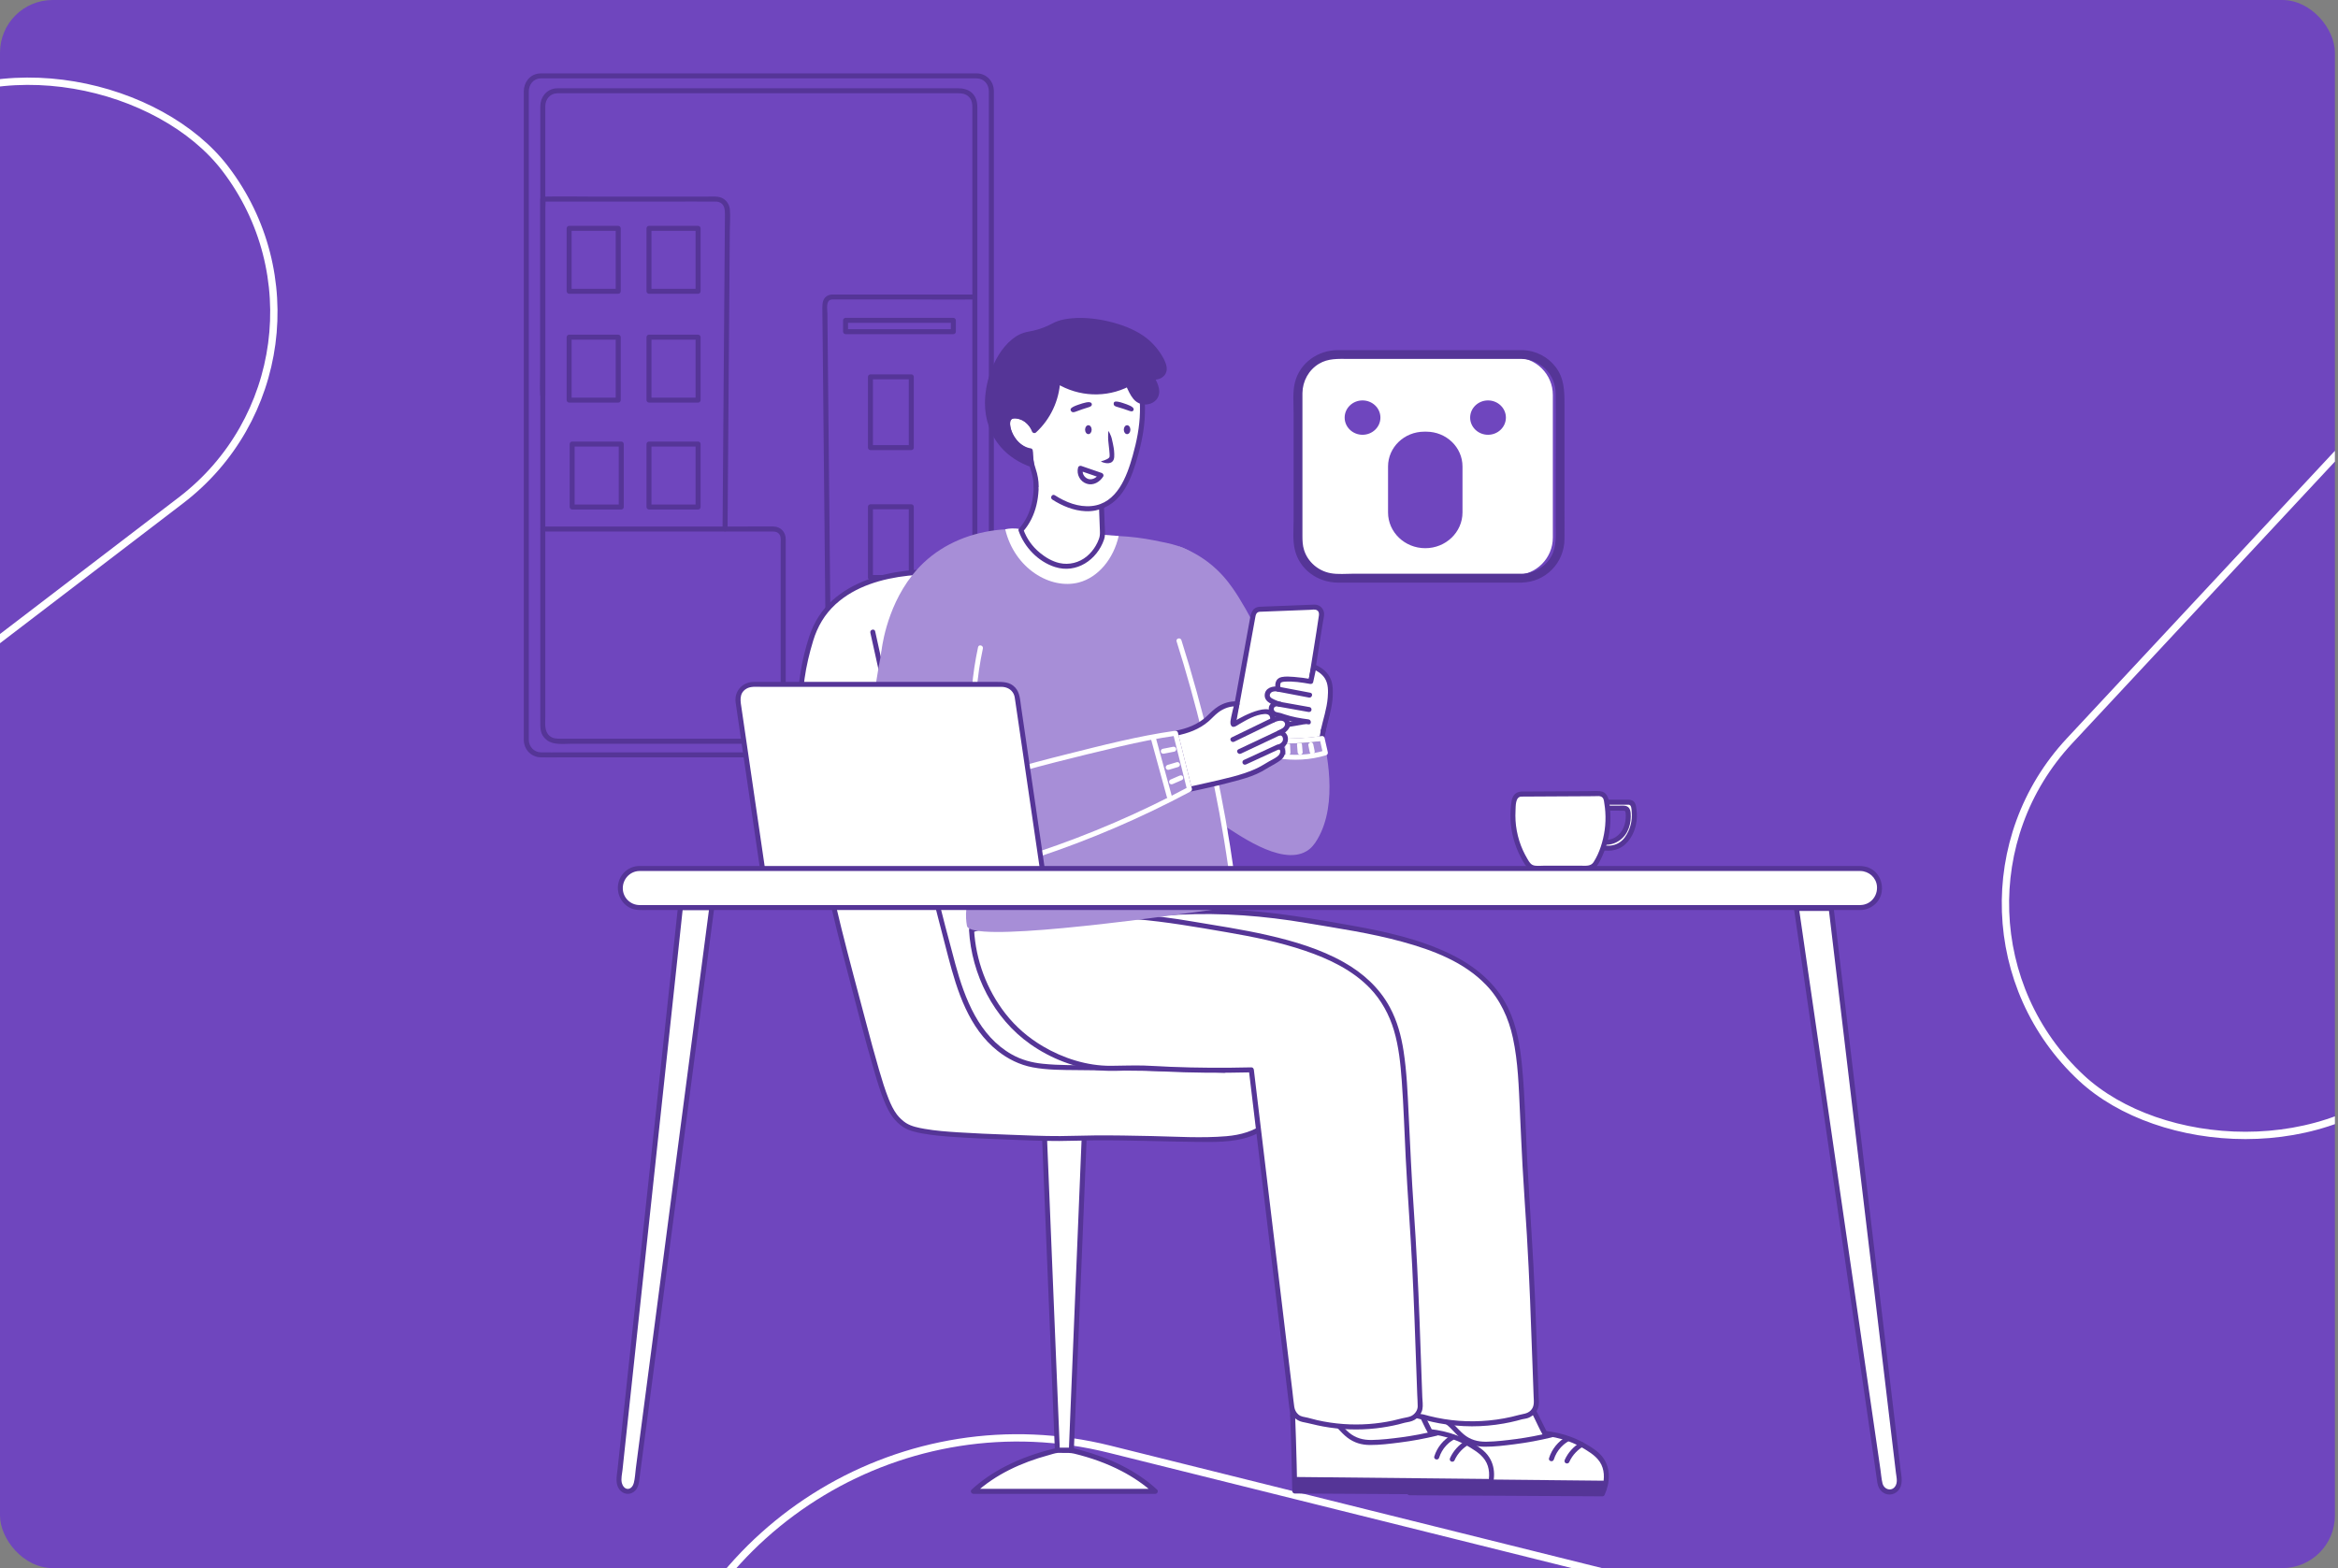 <svg width="319" height="214" viewBox="0 0 319 214" fill="none" xmlns="http://www.w3.org/2000/svg">
<rect x="0" y="0" width="319" height="214" fill="#808080" stroke="none"/>
<g clip-path="url(#clip0_2191_2491)">
<rect width="318.579" height="214" rx="7.178" fill="#6F46BE"/>
<rect x="101.121" y="185.251" width="205.244" height="103.619" rx="51.809" transform="rotate(13.988 101.121 185.251)" stroke="white"/>
<rect x="-90.832" y="75.281" width="128.319" height="64.598" rx="32.299" transform="rotate(-37.398 -90.832 75.281)" stroke="white"/>
<rect x="260.174" y="124.918" width="129.273" height="65.082" rx="32.541" transform="rotate(-47.014 260.174 124.918)" stroke="white"/>
<g clip-path="url(#clip1_2191_2491)">
<path d="M133.286 102.673H130.767C128.57 102.673 126.373 102.673 124.173 102.673H114.771C111.19 102.673 107.609 102.673 104.031 102.673H93.157C89.986 102.673 86.814 102.673 83.643 102.673C81.333 102.673 79.024 102.673 76.715 102.673C75.746 102.673 74.775 102.692 73.807 102.673C72.839 102.655 72.156 101.89 72.15 100.933C72.15 100.644 72.15 100.356 72.15 100.07C72.15 98.725 72.15 97.376 72.15 96.03C72.15 94.685 72.15 91.593 72.15 89.372C72.15 86.486 72.15 83.601 72.15 80.715C72.15 77.365 72.15 74.014 72.15 70.667C72.15 67.32 72.15 63.447 72.15 59.835C72.15 56.224 72.15 52.5 72.15 48.83C72.15 45.161 72.15 41.783 72.15 38.26C72.15 35.086 72.15 31.908 72.15 28.734C72.15 26.11 72.15 23.485 72.15 20.861C72.15 18.99 72.15 17.119 72.15 15.247V12.505C72.15 11.545 72.763 10.719 73.786 10.697C74.02 10.691 74.253 10.697 74.487 10.697C76.086 10.697 77.689 10.697 79.288 10.697H87.497C90.92 10.697 94.341 10.697 97.764 10.697C101.424 10.697 105.081 10.697 108.741 10.697C112.185 10.697 115.633 10.697 119.077 10.697C121.86 10.697 124.643 10.697 127.426 10.697C129.095 10.697 130.767 10.697 132.436 10.697C132.713 10.697 132.992 10.691 133.271 10.697C134.263 10.719 134.916 11.499 134.919 12.453C134.922 13.312 134.919 14.172 134.919 15.032C134.919 16.857 134.919 18.686 134.919 20.512C134.919 22.337 134.919 25.694 134.919 28.285C134.919 31.437 134.919 34.587 134.919 37.74C134.919 40.893 134.919 44.76 134.919 48.271C134.919 51.783 134.919 55.604 134.919 59.267C134.919 62.93 134.919 66.502 134.919 70.123C134.919 73.48 134.919 76.836 134.919 80.196C134.919 83.555 134.919 86.046 134.919 88.974C134.919 91.902 134.919 93.479 134.919 95.733V100.875C134.919 101.835 134.309 102.658 133.283 102.682C132.843 102.695 132.843 103.378 133.283 103.366C134.637 103.329 135.596 102.26 135.602 100.933C135.602 100.635 135.602 100.341 135.602 100.043V89.138C135.602 86.201 135.602 83.267 135.602 80.329V70.163C135.602 66.521 135.602 62.876 135.602 59.234C135.602 55.531 135.602 51.828 135.602 48.126C135.602 44.423 135.602 41.066 135.602 37.537C135.602 34.007 135.602 31.213 135.602 28.051V14.847C135.602 14.032 135.608 13.221 135.602 12.407C135.593 11.092 134.609 10.038 133.28 10.011C133.019 10.005 132.758 10.011 132.497 10.011C130.84 10.011 129.18 10.011 127.523 10.011C124.731 10.011 121.939 10.011 119.147 10.011C115.666 10.011 112.188 10.011 108.707 10.011C105.023 10.011 101.339 10.011 97.658 10.011C94.219 10.011 90.778 10.011 87.339 10.011C84.596 10.011 81.852 10.011 79.109 10.011C77.54 10.011 75.971 10.011 74.402 10.011C74.095 10.011 73.78 9.996 73.476 10.035C72.247 10.199 71.473 11.265 71.467 12.459C71.467 13.346 71.467 14.23 71.467 15.114V28.579C71.467 31.781 71.467 34.985 71.467 38.187C71.467 41.388 71.467 45.279 71.467 48.827C71.467 52.375 71.467 56.215 71.467 59.908C71.467 63.602 71.467 67.198 71.467 70.843C71.467 74.488 71.467 77.574 71.467 80.937C71.467 84.299 71.467 86.72 71.467 89.609C71.467 91.823 71.467 94.038 71.467 96.252C71.467 97.567 71.467 98.882 71.467 100.198C71.467 100.456 71.467 100.717 71.467 100.975C71.476 102.288 72.475 103.329 73.795 103.357C74.745 103.378 75.695 103.357 76.645 103.357C78.948 103.357 81.251 103.357 83.558 103.357H93.157C96.808 103.357 100.456 103.357 104.107 103.357C107.757 103.357 111.335 103.357 114.95 103.357C118.082 103.357 121.214 103.357 124.346 103.357C126.54 103.357 128.737 103.357 130.931 103.357H133.289C133.729 103.357 133.729 102.673 133.289 102.673H133.286Z" fill="#553597"/>
<path d="M131.022 100.811H128.606C126.488 100.811 124.367 100.811 122.249 100.811C119.271 100.811 116.294 100.811 113.317 100.811H103.117C99.724 100.811 96.331 100.811 92.935 100.811H84.144C82.125 100.811 80.107 100.811 78.092 100.811H76.484C75.928 100.811 75.406 100.802 74.954 100.395C74.244 99.757 74.399 98.7 74.399 97.838C74.399 96.434 74.399 95.031 74.399 93.627C74.399 91.434 74.399 89.241 74.399 87.048C74.399 84.855 74.399 81.487 74.399 78.704C74.399 75.922 74.399 72.298 74.399 69.096C74.399 65.682 74.399 62.268 74.399 58.854C74.399 55.44 74.399 51.925 74.399 48.463C74.399 45 74.399 41.835 74.399 38.521C74.399 35.556 74.399 32.589 74.399 29.624C74.399 26.659 74.399 24.718 74.399 22.264C74.399 20.523 74.399 18.783 74.399 17.043C74.399 15.302 74.399 15.363 74.399 14.524C74.399 13.565 75.03 12.747 76.047 12.726C76.271 12.72 76.496 12.726 76.717 12.726C78.256 12.726 79.798 12.726 81.336 12.726C83.962 12.726 86.584 12.726 89.209 12.726H98.963C102.419 12.726 105.879 12.726 109.335 12.726C112.543 12.726 115.751 12.726 118.962 12.726C121.469 12.726 123.975 12.726 126.482 12.726C127.86 12.726 129.238 12.726 130.612 12.726C131.241 12.726 131.836 12.781 132.285 13.319C132.622 13.723 132.667 14.181 132.667 14.667V23.048C132.667 25.575 132.667 28.099 132.667 30.626V39.712C132.667 43.041 132.667 46.373 132.667 49.702C132.667 53.031 132.667 56.615 132.667 60.072C132.667 63.529 132.667 66.891 132.667 70.302C132.667 73.713 132.667 76.626 132.667 79.792V99.013C132.667 99.976 132.036 100.787 131.019 100.814C130.579 100.826 130.579 101.51 131.019 101.498C132.364 101.461 133.341 100.398 133.35 99.071C133.35 98.803 133.35 98.536 133.35 98.269V94.442C133.35 92.34 133.35 90.235 133.35 88.133C133.35 86.031 133.35 82.656 133.35 79.919C133.35 76.736 133.35 73.555 133.35 70.372V60.072C133.35 56.579 133.35 53.083 133.35 49.59C133.35 46.096 133.35 42.864 133.35 39.502C133.35 36.139 133.35 33.442 133.35 30.414C133.35 27.88 133.35 25.344 133.35 22.811V14.597C133.35 13.886 133.168 13.203 132.634 12.693C132.1 12.182 131.392 12.046 130.67 12.046C129.311 12.046 127.951 12.046 126.591 12.046C124.069 12.046 121.548 12.046 119.026 12.046C115.797 12.046 112.568 12.046 109.335 12.046C105.852 12.046 102.371 12.046 98.887 12.046C95.606 12.046 92.325 12.046 89.045 12.046H76.642C76.359 12.046 76.068 12.031 75.789 12.064C74.544 12.21 73.725 13.27 73.719 14.488C73.716 15.293 73.719 16.101 73.719 16.906C73.719 18.64 73.719 20.375 73.719 22.109C73.719 23.843 73.719 27.003 73.719 29.451C73.719 31.899 73.719 35.456 73.719 38.46C73.719 41.464 73.719 45.109 73.719 48.432C73.719 51.755 73.719 55.409 73.719 58.9C73.719 62.39 73.719 65.801 73.719 69.251C73.719 72.702 73.719 75.691 73.719 78.911V93.852C73.719 95.231 73.719 96.607 73.719 97.986C73.719 99.365 73.613 100.225 74.62 101.009C75.516 101.707 76.927 101.501 78.001 101.501C80.013 101.501 82.025 101.501 84.034 101.501C86.99 101.501 89.946 101.501 92.902 101.501C96.307 101.501 99.712 101.501 103.117 101.501C106.522 101.501 110.012 101.501 113.46 101.501C116.446 101.501 119.432 101.501 122.419 101.501H131.022C131.462 101.501 131.462 100.817 131.022 100.817V100.811Z" fill="#553597"/>
<path d="M74.402 53.897V28.272C74.402 27.944 74.466 27.543 74.402 27.221C74.402 27.206 74.402 27.188 74.402 27.173L74.062 27.513H90.905C93.154 27.513 95.403 27.491 97.652 27.513C97.794 27.513 97.931 27.522 98.07 27.567C98.869 27.823 98.914 28.597 98.911 29.302C98.896 31.2 98.884 33.099 98.869 34.994C98.838 38.815 98.811 42.637 98.781 46.458C98.723 54.1 98.665 61.743 98.608 69.382C98.602 70.317 98.592 71.253 98.586 72.192C98.583 72.632 99.266 72.632 99.269 72.192C99.327 64.425 99.388 56.655 99.445 48.888C99.475 45.015 99.503 41.145 99.533 37.272C99.548 35.35 99.564 33.427 99.576 31.504C99.582 30.553 99.67 29.563 99.588 28.615C99.536 28.002 99.209 27.431 98.68 27.106C98.046 26.714 97.16 26.832 96.444 26.832H81.3C78.927 26.832 76.548 26.778 74.174 26.832C74.138 26.832 74.099 26.832 74.059 26.832C73.874 26.832 73.719 26.99 73.719 27.173V50.592C73.719 51.667 73.64 52.773 73.719 53.848C73.719 53.863 73.719 53.882 73.719 53.897C73.719 54.337 74.402 54.337 74.402 53.897Z" fill="#553597"/>
<path d="M84.35 39.411H77.652L77.992 39.751V31.161L77.652 31.501H84.35L84.01 31.161V39.751C84.01 40.191 84.693 40.191 84.693 39.751V31.161C84.693 30.976 84.535 30.821 84.353 30.821H77.655C77.47 30.821 77.315 30.979 77.315 31.161V39.751C77.315 39.936 77.473 40.091 77.655 40.091H84.353C84.793 40.091 84.793 39.408 84.353 39.408L84.35 39.411Z" fill="#553597"/>
<path d="M74.062 72.535H105.035C105.512 72.535 106.018 72.474 106.343 72.924C106.589 73.264 106.519 73.777 106.519 74.178V100.775C106.519 101.215 107.202 101.215 107.202 100.775V74.919C107.202 74.461 107.208 74.005 107.202 73.546C107.193 72.59 106.501 71.867 105.536 71.852C104.358 71.836 103.181 71.852 102.003 71.852C99.563 71.852 97.12 71.852 94.68 71.852C91.773 71.852 88.866 71.852 85.958 71.852H74.062C73.622 71.852 73.622 72.535 74.062 72.535Z" fill="#553597"/>
<path d="M95.245 39.411H88.547L88.887 39.751V31.161L88.547 31.501H95.245L94.905 31.161V39.751C94.905 40.191 95.588 40.191 95.588 39.751V31.161C95.588 30.976 95.43 30.821 95.248 30.821H88.55C88.365 30.821 88.21 30.979 88.21 31.161V39.751C88.21 39.936 88.368 40.091 88.55 40.091H95.248C95.688 40.091 95.688 39.408 95.248 39.408L95.245 39.411Z" fill="#553597"/>
<path d="M84.35 54.264H77.652L77.992 54.604V46.014L77.652 46.355H84.35L84.01 46.014V54.604C84.01 55.045 84.693 55.045 84.693 54.604V46.014C84.693 45.829 84.535 45.674 84.353 45.674H77.655C77.47 45.674 77.315 45.832 77.315 46.014V54.604C77.315 54.79 77.473 54.945 77.655 54.945H84.353C84.793 54.945 84.793 54.261 84.353 54.261L84.35 54.264Z" fill="#553597"/>
<path d="M95.245 54.264H88.547L88.887 54.604V46.014L88.547 46.355H95.245L94.905 46.014V54.604C94.905 55.045 95.588 55.045 95.588 54.604V46.014C95.588 45.829 95.43 45.674 95.248 45.674H88.55C88.365 45.674 88.21 45.832 88.21 46.014V54.604C88.21 54.79 88.368 54.945 88.55 54.945H95.248C95.688 54.945 95.688 54.261 95.248 54.261L95.245 54.264Z" fill="#553597"/>
<path d="M84.763 68.85H78.065L78.405 69.191V60.6L78.065 60.941H84.763L84.423 60.6V69.191C84.423 69.631 85.106 69.631 85.106 69.191V60.6C85.106 60.415 84.948 60.26 84.766 60.26H78.068C77.883 60.26 77.728 60.418 77.728 60.6V69.191C77.728 69.376 77.886 69.531 78.068 69.531H84.766C85.206 69.531 85.206 68.847 84.766 68.847L84.763 68.85Z" fill="#553597"/>
<path d="M95.245 68.85H88.547L88.887 69.191V60.6L88.547 60.941H95.245L94.905 60.6V69.191C94.905 69.631 95.588 69.631 95.588 69.191V60.6C95.588 60.415 95.43 60.26 95.248 60.26H88.55C88.365 60.26 88.21 60.418 88.21 60.6V69.191C88.21 69.376 88.368 69.531 88.55 69.531H95.248C95.688 69.531 95.688 68.847 95.248 68.847L95.245 68.85Z" fill="#553597"/>
<path d="M132.904 40.191H125.909C122.376 40.191 118.847 40.191 115.314 40.191H113.93C113.618 40.191 113.308 40.173 113.011 40.301C112.285 40.62 112.197 41.315 112.203 42.02C112.213 43.007 112.222 43.994 112.234 44.979C112.252 46.953 112.273 48.924 112.291 50.899C112.37 58.766 112.446 66.633 112.525 74.5C112.604 82.392 112.683 90.286 112.759 98.178C112.768 99.138 112.777 100.1 112.786 101.06C112.789 101.501 113.472 101.501 113.469 101.06C113.393 93.269 113.314 85.478 113.238 77.687C113.162 69.944 113.083 62.204 113.008 54.462C112.968 50.565 112.932 46.67 112.892 42.773C112.886 42.172 112.628 40.93 113.524 40.869C113.575 40.866 113.624 40.869 113.675 40.869H124.722C127.402 40.869 130.088 40.914 132.767 40.869C132.813 40.869 132.858 40.869 132.904 40.869C133.344 40.869 133.344 40.185 132.904 40.185V40.191Z" fill="#553597"/>
<path d="M124.337 60.743H118.762L119.102 61.084V51.427L118.762 51.767H124.337L123.997 51.427V61.084C123.997 61.524 124.68 61.524 124.68 61.084V51.427C124.68 51.242 124.522 51.087 124.34 51.087H118.765C118.58 51.087 118.425 51.245 118.425 51.427V61.084C118.425 61.269 118.583 61.424 118.765 61.424H124.34C124.78 61.424 124.78 60.74 124.34 60.74L124.337 60.743Z" fill="#553597"/>
<path d="M124.337 78.476H118.762L119.102 78.817V69.16L118.762 69.501H124.337L123.997 69.16V78.817C123.997 79.257 124.68 79.257 124.68 78.817V69.16C124.68 68.975 124.522 68.82 124.34 68.82H118.765C118.58 68.82 118.425 68.978 118.425 69.16V78.817C118.425 79.002 118.583 79.157 118.765 79.157H124.34C124.78 79.157 124.78 78.473 124.34 78.473L124.337 78.476Z" fill="#553597"/>
<path d="M121.548 97.127H115.973L116.313 97.467V87.811L115.973 88.151H121.548L121.208 87.811V97.467C121.208 97.907 121.89 97.907 121.89 97.467V87.811C121.89 87.625 121.733 87.47 121.551 87.47H115.976C115.791 87.47 115.636 87.628 115.636 87.811V97.467C115.636 97.652 115.794 97.807 115.976 97.807H121.551C121.991 97.807 121.991 97.124 121.551 97.124L121.548 97.127Z" fill="#553597"/>
<path d="M129.468 97.127H123.894L124.233 97.467V87.811L123.894 88.151H129.468L129.129 87.811V97.467C129.129 97.907 129.811 97.907 129.811 97.467V87.811C129.811 87.625 129.654 87.47 129.471 87.47H123.897C123.711 87.47 123.557 87.628 123.557 87.811V97.467C123.557 97.652 123.714 97.807 123.897 97.807H129.471C129.912 97.807 129.912 97.124 129.471 97.124L129.468 97.127Z" fill="#553597"/>
<path d="M130.075 44.921H115.366L115.706 45.261V43.718L115.366 44.058H130.075L129.735 43.718V45.261C129.735 45.701 130.418 45.701 130.418 45.261V43.718C130.418 43.533 130.26 43.378 130.078 43.378H115.369C115.184 43.378 115.029 43.536 115.029 43.718V45.261C115.029 45.446 115.187 45.601 115.369 45.601H130.078C130.518 45.601 130.518 44.918 130.078 44.918L130.075 44.921Z" fill="#553597"/>
<path d="M206.754 48.786H182.203C179.376 48.786 177.084 51.08 177.084 53.909V73.359C177.084 76.189 179.376 78.482 182.203 78.482H206.754C209.58 78.482 211.872 76.189 211.872 73.359V53.909C211.872 51.08 209.58 48.786 206.754 48.786Z" fill="white"/>
<path d="M207.595 78.294H184.685C183.668 78.294 182.539 78.412 181.527 78.219C179.863 77.909 178.445 76.693 177.931 75.07C177.728 74.432 177.706 73.795 177.706 73.141C177.706 68.921 177.706 64.695 177.706 60.474V54.651C177.706 54.314 177.706 53.982 177.706 53.644C177.728 52.016 178.557 50.489 179.965 49.643C181.222 48.888 182.576 48.979 183.968 48.979H204.025C205.187 48.979 206.353 48.974 207.515 48.979C210.153 48.995 212.229 51.057 212.256 53.698C212.294 57.458 212.256 61.218 212.256 64.973V71.583C212.256 73.034 212.411 74.572 211.678 75.889C210.849 77.384 209.297 78.268 207.6 78.3C206.824 78.31 206.824 79.516 207.6 79.505C210.859 79.451 213.428 76.837 213.46 73.581C213.476 72.167 213.46 70.753 213.46 69.344V55.139C213.46 53.318 213.423 51.604 212.24 50.066C211.175 48.679 209.532 47.843 207.787 47.779C207.477 47.769 207.172 47.779 206.862 47.779H193.98C190.17 47.779 186.365 47.769 182.555 47.779C179.826 47.785 177.337 49.509 176.673 52.23C176.352 53.543 176.502 55.037 176.502 56.382C176.502 61.224 176.502 66.071 176.502 70.913C176.502 72.226 176.358 73.683 176.657 74.973C177.289 77.732 179.799 79.499 182.56 79.51C186.371 79.521 190.175 79.51 193.986 79.51H207.606C208.382 79.51 208.382 78.305 207.606 78.305L207.595 78.294Z" fill="#553597"/>
<path d="M146.175 197.939H144.266C143.629 182.417 142.995 166.892 142.357 151.371H148.084C147.447 166.892 146.813 182.417 146.175 197.939Z" fill="white"/>
<path d="M146.175 197.596H144.266L144.606 197.936C144.357 191.867 144.108 185.801 143.859 179.732C143.611 173.69 143.365 167.649 143.116 161.604C142.976 158.19 142.837 154.779 142.697 151.365L142.357 151.705H148.084L147.744 151.365C147.495 157.434 147.246 163.5 146.997 169.569C146.749 175.61 146.503 181.652 146.254 187.696C146.114 191.111 145.975 194.522 145.835 197.936C145.817 198.376 146.5 198.376 146.518 197.936C146.767 191.867 147.016 185.801 147.265 179.732C147.513 173.663 147.759 167.649 148.008 161.604C148.148 158.19 148.287 154.779 148.427 151.365C148.433 151.179 148.263 151.024 148.087 151.024H142.36C142.181 151.024 142.011 151.182 142.02 151.365C142.269 157.434 142.518 163.5 142.767 169.569C143.016 175.637 143.262 181.652 143.51 187.696C143.65 191.111 143.79 194.522 143.929 197.936C143.935 198.121 144.081 198.276 144.269 198.276H146.178C146.618 198.276 146.618 197.593 146.178 197.593L146.175 197.596Z" fill="#553597"/>
<path d="M132.813 203.528H157.629C156.269 202.273 153.878 200.469 149.993 199.057C148.652 198.571 147.353 198.209 146.175 197.939H144.266C143.089 198.209 141.79 198.568 140.449 199.057C136.564 200.469 134.173 202.27 132.813 203.528Z" fill="white"/>
<path d="M132.813 203.868H157.629C157.914 203.868 158.093 203.489 157.871 203.285C154.976 200.621 151.295 198.935 147.526 197.921C147.086 197.802 146.606 197.629 146.151 197.596C145.929 197.581 145.702 197.596 145.48 197.596C144.91 197.596 144.36 197.562 143.805 197.696C141.493 198.252 139.229 199.045 137.116 200.141C135.478 200.992 133.933 202.034 132.57 203.285C132.246 203.583 132.731 204.066 133.053 203.768C135.845 201.201 139.402 199.582 143.031 198.598C143.438 198.489 143.881 198.325 144.297 198.279C144.512 198.255 144.74 198.279 144.958 198.279C145.517 198.279 146.036 198.252 146.576 198.382C148.806 198.926 150.991 199.692 153.031 200.755C154.6 201.575 156.081 202.565 157.386 203.765L157.629 203.182H132.813C132.373 203.182 132.373 203.865 132.813 203.865V203.868Z" fill="#553597"/>
<path d="M137.477 79.011C132.886 78.133 118.829 75.931 112.671 83.361C111.069 85.293 110.613 87.155 109.906 90.086C108.037 97.835 109.906 106.534 113.724 123.614C114.489 127.037 115.521 130.858 117.542 138.516C120.631 150.226 121.296 151.945 123.268 153.418C125.007 154.718 130.154 154.906 140.448 155.28C146.345 155.496 145.951 155.225 151.902 155.28C165.668 155.408 169.249 156.234 172.9 153.418C173.573 152.899 176.013 150.964 176.717 147.829C177.682 143.534 174.757 139.816 170.991 134.789C166.405 128.671 162.166 122.314 157.628 116.163C152.375 109.037 149.277 104.836 146.175 99.399C141.702 91.553 139.074 84.381 137.477 79.008V79.011Z" fill="white"/>
<path d="M137.569 78.683C134.795 78.154 131.981 77.796 129.156 77.699C125.502 77.574 121.706 77.854 118.258 79.151C116.556 79.792 114.947 80.688 113.594 81.909C112.097 83.257 111.044 84.94 110.419 86.851C109.39 89.986 108.841 93.278 108.835 96.574C108.829 100.088 109.318 103.594 109.915 107.05C110.753 111.883 111.83 116.676 112.896 121.463C113.694 125.042 114.574 128.595 115.506 132.14C116.756 136.894 117.952 141.666 119.342 146.38C119.73 147.701 120.134 149.026 120.656 150.299C120.968 151.061 121.32 151.817 121.821 152.476C122.212 152.99 122.692 153.455 123.232 153.81C123.997 154.311 124.956 154.518 125.842 154.682C127.347 154.955 128.88 155.077 130.403 155.18C132.664 155.332 134.931 155.42 137.195 155.508C139.641 155.602 142.087 155.72 144.533 155.711C146.108 155.705 147.684 155.638 149.262 155.623C153.911 155.584 158.554 155.787 163.2 155.833C165.628 155.857 168.238 155.93 170.56 155.104C172.882 154.278 174.927 152.422 176.126 150.295C177.179 148.427 177.507 146.271 177 144.184C176.46 141.951 175.158 139.953 173.85 138.1C172.184 135.737 170.396 133.455 168.703 131.111C167.009 128.766 165.27 126.293 163.565 123.875C160.293 119.231 156.903 114.674 153.577 110.067C151.046 106.561 148.612 102.992 146.47 99.235C143.817 94.581 141.553 89.709 139.711 84.679C139.016 82.784 138.382 80.864 137.805 78.929C137.681 78.51 137.019 78.689 137.147 79.111C138.43 83.415 140.002 87.631 141.863 91.72C143.893 96.188 146.266 100.498 148.955 104.602C151.644 108.706 154.451 112.436 157.289 116.287C160.742 120.971 164.026 125.774 167.419 130.5C169.1 132.842 170.845 135.135 172.548 137.465C173.938 139.366 175.385 141.368 176.126 143.631C176.793 145.672 176.663 147.811 175.661 149.721C174.954 151.067 173.841 152.285 172.687 153.169C171.106 154.378 169.288 154.891 167.325 155.058C163.944 155.344 160.506 155.11 157.122 155.037C154.536 154.982 151.947 154.931 149.362 154.952C147.79 154.964 146.221 155.031 144.652 155.04C142.276 155.052 139.902 154.937 137.529 154.849C135.156 154.761 132.995 154.676 130.734 154.53C129.211 154.433 127.678 154.323 126.17 154.059C125.299 153.907 124.358 153.725 123.618 153.257C123.196 152.99 122.677 152.498 122.379 152.103C121.897 151.462 121.551 150.724 121.253 149.983C120.741 148.698 120.337 147.364 119.948 146.037C119.308 143.85 118.719 141.645 118.137 139.439C117.017 135.208 115.87 130.983 114.814 126.736C113.757 122.49 112.844 118.186 111.94 113.897C111.093 109.878 110.28 105.838 109.824 101.753C109.488 98.725 109.354 95.641 109.776 92.613C110.019 90.869 110.437 89.132 110.947 87.449C111.533 85.517 112.513 83.832 114.009 82.462C116.686 80.01 120.364 78.956 123.9 78.567C127.435 78.179 130.719 78.364 134.088 78.814C135.192 78.962 136.294 79.145 137.386 79.354C137.814 79.436 137.999 78.777 137.569 78.695V78.683Z" fill="#553597"/>
<path d="M118.75 86.347C120.379 93.773 122.082 101.185 123.857 108.578C125.633 115.971 127.463 123.271 129.378 130.588C130.598 135.254 132.179 140.302 136.115 143.415C137.523 144.53 139.138 145.329 140.904 145.66C142.892 146.034 144.949 146.019 146.964 146.037C153.149 146.092 159.331 146.14 165.513 146.347C166.029 146.365 166.542 146.383 167.058 146.401C167.498 146.417 167.498 145.733 167.058 145.718C161.149 145.502 155.24 145.399 149.328 145.369C146.976 145.356 144.597 145.414 142.251 145.168C140.779 145.016 139.374 144.64 138.078 143.914C133.581 141.399 131.636 136.292 130.352 131.581C128.467 124.668 126.771 117.694 125.083 110.729C123.396 103.764 121.63 96.179 120.009 88.877C119.809 87.972 119.609 87.07 119.411 86.164C119.317 85.736 118.659 85.915 118.753 86.347H118.75Z" fill="#553597"/>
<path d="M191.858 189.297C191.974 191.824 192.071 194.382 192.153 196.973C192.223 199.245 192.277 201.49 192.317 203.713C201.087 203.762 209.858 203.814 218.625 203.862C218.835 203.41 219.639 201.554 218.82 199.765C218.313 198.659 217.436 198.103 216.392 197.465C215.36 196.833 213.49 195.898 210.774 195.606C210.073 194.203 209.372 192.803 208.671 191.399C203.066 190.698 197.464 189.996 191.858 189.294V189.297Z" fill="white"/>
<path d="M191.518 189.297C191.737 194.1 191.889 198.908 191.977 203.716C191.98 203.902 192.131 204.057 192.316 204.057C199.145 204.096 205.976 204.132 212.804 204.172C214.744 204.184 216.686 204.193 218.625 204.205C218.737 204.205 218.871 204.142 218.92 204.035C219.69 202.365 219.818 200.314 218.625 198.802C218.052 198.073 217.241 197.571 216.452 197.104C215.8 196.715 215.111 196.39 214.404 196.116C213.235 195.67 212.015 195.403 210.774 195.263L211.068 195.433L209.135 191.566C208.99 191.272 208.938 191.092 208.595 191.047C208.219 190.998 207.846 190.953 207.469 190.907L205.366 190.643C202.489 190.281 199.612 189.923 196.735 189.561L191.855 188.951C191.421 188.896 191.424 189.58 191.855 189.634C197.46 190.336 203.063 191.038 208.668 191.739L208.374 191.569L209.39 193.604C209.739 194.3 210.052 195.035 210.44 195.709C210.61 196.004 210.929 195.962 211.238 196.004C211.566 196.053 211.894 196.11 212.219 196.18C212.813 196.308 213.399 196.475 213.97 196.681C214.792 196.976 215.572 197.362 216.316 197.82C217.326 198.44 218.288 199.124 218.662 200.311C219.008 201.42 218.807 202.647 218.328 203.686L218.622 203.516C211.794 203.476 204.962 203.44 198.134 203.4C196.195 203.388 194.253 203.379 192.313 203.367L192.653 203.707C192.568 198.899 192.414 194.093 192.195 189.288C192.174 188.851 191.491 188.848 191.512 189.288L191.518 189.297Z" fill="#553597"/>
<path d="M192.122 193.781C193.676 193.331 195.397 193.231 196.85 194.057C197.897 194.652 198.538 195.706 199.485 196.426C200.431 197.146 201.445 197.429 202.574 197.435C203.909 197.444 205.263 197.271 206.586 197.104C208.316 196.888 210.031 196.569 211.727 196.159C212.155 196.056 211.973 195.397 211.545 195.5C209.997 195.876 208.431 196.177 206.85 196.387C205.515 196.563 204.152 196.727 202.805 196.751C201.651 196.77 200.601 196.493 199.706 195.734C198.811 194.974 198.137 193.954 197.051 193.389C195.46 192.556 193.624 192.638 191.943 193.124C191.521 193.246 191.7 193.905 192.125 193.784L192.122 193.781Z" fill="#553597"/>
<path d="M192.277 201.8C201.245 201.891 210.213 201.985 219.18 202.076C219.007 203.598 218.534 203.817 218.376 203.862C218.306 203.883 218.249 203.883 217.69 203.853C217.114 203.82 216.825 203.804 216.665 203.789C215.25 203.662 212.549 203.795 212.549 203.795C210.926 203.829 208.613 203.862 205.245 203.862C202.307 203.862 198.007 203.835 192.313 203.713C192.301 203.075 192.289 202.438 192.277 201.8Z" fill="#553597"/>
<path d="M212.009 199.175C212.203 198.556 212.531 197.982 212.977 197.508C213.077 197.401 213.181 197.301 213.29 197.204C213.341 197.158 213.393 197.116 213.445 197.073C213.505 197.025 213.511 197.019 213.554 196.988C213.727 196.861 213.906 196.742 214.091 196.636C214.473 196.417 214.13 195.828 213.745 196.047C212.607 196.697 211.742 197.735 211.351 198.993C211.22 199.415 211.879 199.594 212.009 199.175Z" fill="#553597"/>
<path d="M214.097 199.552C214.328 199.039 214.625 198.595 215.005 198.203C215.168 198.033 215.344 197.878 215.527 197.732C215.557 197.708 215.49 197.757 215.542 197.72C215.566 197.702 215.59 197.684 215.615 197.669C215.654 197.641 215.69 197.614 215.73 197.587C215.809 197.532 215.888 197.48 215.97 197.429C216.127 197.331 216.188 197.122 216.091 196.961C215.994 196.8 215.781 196.742 215.624 196.839C214.707 197.407 213.952 198.221 213.505 199.209C213.43 199.376 213.457 199.576 213.627 199.676C213.772 199.761 214.018 199.722 214.094 199.555L214.097 199.552Z" fill="#553597"/>
<path d="M176.205 189.06C176.32 191.587 176.417 194.145 176.499 196.736C176.569 199.008 176.623 201.253 176.663 203.476C185.433 203.525 194.204 203.577 202.972 203.625C203.181 203.173 203.985 201.317 203.166 199.528C202.659 198.422 201.782 197.866 200.738 197.228C199.706 196.596 197.837 195.661 195.121 195.369L193.017 191.162C187.412 190.461 181.81 189.759 176.205 189.057V189.06Z" fill="white"/>
<path d="M175.862 189.06C176.08 193.863 176.232 198.671 176.32 203.479C176.323 203.665 176.475 203.82 176.66 203.82C183.488 203.859 190.319 203.896 197.148 203.935C199.087 203.947 201.029 203.956 202.968 203.968C203.081 203.968 203.214 203.905 203.263 203.798C204.034 202.128 204.161 200.077 202.968 198.565C202.395 197.836 201.585 197.334 200.795 196.867C200.143 196.478 199.454 196.153 198.747 195.879C197.579 195.433 196.359 195.166 195.117 195.026L195.412 195.196L193.479 191.329C193.333 191.035 193.281 190.855 192.938 190.81C192.562 190.761 192.189 190.716 191.812 190.67L189.709 190.406C186.832 190.044 183.955 189.686 181.078 189.325C179.452 189.121 177.825 188.918 176.198 188.714C175.764 188.659 175.767 189.343 176.198 189.397C181.804 190.099 187.406 190.801 193.011 191.502L192.717 191.332L193.733 193.367C194.082 194.063 194.395 194.798 194.784 195.472C194.953 195.767 195.272 195.725 195.582 195.767C195.909 195.816 196.237 195.873 196.562 195.943C197.157 196.071 197.742 196.238 198.313 196.444C199.135 196.739 199.915 197.125 200.659 197.584C201.67 198.203 202.632 198.887 203.005 200.074C203.351 201.183 203.15 202.41 202.671 203.449L202.965 203.279C196.137 203.239 189.306 203.203 182.477 203.163C180.538 203.151 178.596 203.142 176.657 203.13L176.997 203.47C176.912 198.662 176.757 193.857 176.538 189.051C176.517 188.614 175.834 188.611 175.855 189.051L175.862 189.06Z" fill="#553597"/>
<path d="M176.468 193.544C178.022 193.094 179.743 192.994 181.197 193.82C182.244 194.415 182.884 195.469 183.831 196.189C184.778 196.909 185.791 197.192 186.92 197.198C188.256 197.207 189.609 197.034 190.932 196.867C192.662 196.651 194.377 196.332 196.073 195.922C196.501 195.819 196.319 195.16 195.891 195.263C194.343 195.64 192.777 195.94 191.196 196.15C189.861 196.326 188.498 196.49 187.151 196.514C185.998 196.533 184.948 196.256 184.052 195.497C183.157 194.737 182.483 193.717 181.397 193.152C179.807 192.32 177.971 192.402 176.289 192.888C175.867 193.009 176.047 193.668 176.471 193.547L176.468 193.544Z" fill="#553597"/>
<path d="M176.623 201.563C185.591 201.654 194.559 201.748 203.527 201.839C203.354 203.361 202.88 203.58 202.722 203.625C202.653 203.646 202.595 203.646 202.036 203.616C201.46 203.583 201.172 203.567 201.011 203.552C199.597 203.425 196.896 203.558 196.896 203.558C195.272 203.592 192.959 203.625 189.591 203.625C186.653 203.625 182.353 203.598 176.659 203.476C176.647 202.838 176.635 202.201 176.623 201.563Z" fill="#553597"/>
<path d="M196.356 198.938C196.55 198.319 196.878 197.745 197.324 197.271C197.424 197.164 197.527 197.064 197.636 196.967C197.688 196.921 197.74 196.879 197.791 196.836C197.852 196.788 197.858 196.782 197.9 196.751C198.073 196.624 198.253 196.505 198.438 196.399C198.82 196.18 198.477 195.591 198.092 195.81C196.954 196.46 196.089 197.499 195.697 198.756C195.567 199.178 196.225 199.357 196.356 198.938Z" fill="#553597"/>
<path d="M198.444 199.315C198.674 198.802 198.972 198.358 199.351 197.966C199.515 197.796 199.691 197.641 199.873 197.495C199.904 197.471 199.837 197.52 199.888 197.483C199.913 197.465 199.937 197.447 199.961 197.432C200.001 197.404 200.037 197.377 200.077 197.35C200.155 197.295 200.234 197.243 200.316 197.192C200.474 197.094 200.535 196.885 200.438 196.724C200.341 196.563 200.128 196.505 199.97 196.602C199.054 197.17 198.298 197.984 197.852 198.972C197.776 199.139 197.804 199.339 197.973 199.439C198.119 199.525 198.365 199.485 198.441 199.318L198.444 199.315Z" fill="#553597"/>
<path d="M148.402 126.469C148.679 128.401 149.207 131.071 150.311 134.112C151.495 137.371 152.402 139.871 154.129 141.754C156.035 143.832 159.018 145.253 175.127 145.575C179.342 145.66 182.938 145.639 185.676 145.593C186.189 145.584 186.626 145.967 186.689 146.477L192.1 191.606C192.219 192.596 193.059 193.34 194.055 193.34C195.651 193.805 197.839 194.264 200.464 194.306C203.46 194.355 205.936 193.841 207.657 193.34C208 193.316 208.564 193.219 209.001 192.809C209.353 192.477 209.642 192.019 209.62 191.499C209.29 183.146 209.111 174.72 208.41 164.675C207.196 147.252 208.152 141.277 204.27 135.721C199.235 128.513 186.438 127.013 178.146 125.603C164.954 123.359 154.766 124.601 148.402 126.469Z" fill="white"/>
<path d="M148.075 126.56C148.469 129.312 149.179 131.988 150.129 134.601C151.018 137.046 151.896 139.612 153.58 141.642C154.645 142.923 156.002 143.722 157.58 144.223C158.809 144.615 160.086 144.852 161.364 145.037C163.334 145.326 165.318 145.493 167.306 145.618C173.063 145.976 178.848 146.025 184.614 145.949C185.206 145.94 186.198 145.718 186.356 146.508C186.377 146.617 186.383 146.729 186.395 146.842L186.592 148.491L187.369 154.961C187.734 158.008 188.101 161.054 188.465 164.101C188.869 167.454 189.269 170.811 189.673 174.164C190.037 177.211 190.404 180.254 190.768 183.301C191.023 185.424 191.278 187.551 191.533 189.674L191.724 191.278C191.827 192.143 192.125 192.948 192.95 193.398C193.436 193.662 194.006 193.686 194.535 193.826C195.141 193.987 195.755 194.124 196.371 194.236C197.842 194.507 199.339 194.646 200.835 194.649C202.282 194.649 203.733 194.522 205.159 194.27C205.757 194.163 206.352 194.039 206.944 193.887C207.187 193.826 207.426 193.747 207.669 193.692C207.945 193.629 208.225 193.61 208.495 193.51C209.065 193.295 209.551 192.851 209.8 192.292C210.067 191.691 209.948 191.004 209.924 190.363C209.869 188.927 209.818 187.493 209.769 186.056C209.666 183.143 209.566 180.23 209.448 177.317C209.19 171.054 208.719 164.803 208.388 158.545C208.161 154.208 208.082 149.849 207.672 145.523C207.411 142.781 206.971 140.013 205.745 137.517C204.085 134.142 201.172 131.776 197.83 130.166C193.648 128.149 189.038 127.137 184.495 126.32C179.282 125.385 174.037 124.483 168.742 124.179C163.719 123.89 158.651 124.076 153.686 124.917C151.877 125.224 150.087 125.622 148.327 126.138C147.905 126.263 148.084 126.922 148.509 126.797C152.533 125.619 156.718 125.035 160.897 124.826C166.699 124.534 172.517 124.993 178.241 125.962C182.614 126.7 187.011 127.338 191.293 128.513C195.575 129.689 199.745 131.278 202.771 134.421C204.689 136.414 205.842 138.956 206.422 141.635C207.135 144.934 207.223 148.367 207.381 151.726C207.496 154.186 207.602 156.65 207.736 159.11C207.906 162.251 208.14 165.389 208.328 168.53C208.683 174.474 208.892 180.425 209.099 186.375C209.147 187.766 209.196 189.16 209.25 190.552C209.278 191.262 209.393 191.934 208.85 192.487C208.398 192.945 207.809 192.948 207.226 193.106C204.565 193.835 201.788 194.103 199.035 193.896C197.682 193.793 196.337 193.574 195.017 193.243C194.759 193.179 194.504 193.1 194.243 193.036C193.937 192.96 193.633 192.976 193.342 192.83C192.862 192.593 192.538 192.131 192.45 191.606C192.41 191.366 192.392 191.12 192.362 190.88C192.161 189.215 191.964 187.551 191.764 185.889L190.774 177.627C190.383 174.365 189.991 171.099 189.6 167.837C189.218 164.645 188.835 161.449 188.453 158.257C188.149 155.714 187.843 153.169 187.539 150.627L187.066 146.678C187.057 146.611 187.051 146.544 187.042 146.477C186.978 146.006 186.726 145.602 186.295 145.39C185.812 145.153 185.196 145.259 184.674 145.268C181.892 145.305 179.109 145.302 176.326 145.256C171.434 145.177 166.478 145.095 161.625 144.39C159.586 144.096 157.37 143.725 155.631 142.592C155.328 142.395 155.182 142.285 154.921 142.049C154.615 141.775 154.336 141.471 154.071 141.156C152.381 139.12 151.537 136.469 150.651 134.02C149.765 131.572 149.116 128.984 148.742 126.378C148.679 125.944 148.023 126.129 148.084 126.56H148.075Z" fill="#553597"/>
<path d="M132.552 126.9C132.652 128.717 133.04 131.499 134.461 134.543C136.078 138.012 138.227 140.089 138.758 140.588C139.359 141.152 141.259 142.863 144.239 144.169C146.621 145.214 148.63 145.545 149.413 145.651C151.012 145.873 151.798 145.77 154.05 145.742C157.021 145.709 157.307 145.87 161.495 145.985C163.655 146.046 166.821 146.091 170.733 146L176.253 192.034C176.371 193.024 177.212 193.768 178.207 193.768C179.804 194.233 181.992 194.692 184.617 194.734C187.612 194.783 190.089 194.27 191.809 193.768C192.152 193.744 192.717 193.647 193.154 193.237C193.506 192.906 193.794 192.447 193.773 191.928C193.442 183.574 193.263 175.148 192.562 165.103C191.348 147.68 192.304 141.705 188.422 136.15C183.388 128.942 170.59 127.441 162.299 126.032C149.107 123.787 138.919 125.029 132.555 126.897L132.552 126.9Z" fill="white"/>
<path d="M132.212 126.9C132.561 133.003 135.559 138.978 140.6 142.513C143.383 144.466 146.712 145.763 150.108 146.076C151.707 146.222 153.328 146.076 154.93 146.082C156.096 146.082 157.255 146.152 158.417 146.21C162.517 146.42 166.627 146.441 170.73 146.344L170.39 146.003C170.46 146.593 170.532 147.182 170.602 147.771L171.167 152.473L171.974 159.204C172.286 161.823 172.602 164.441 172.915 167.059C173.227 169.678 173.561 172.442 173.883 175.133L174.769 182.517C175 184.449 175.233 186.378 175.464 188.31L175.858 191.606C175.883 191.812 175.901 192.025 175.937 192.228C176.101 193.115 176.814 193.863 177.698 194.054C178.144 194.151 178.584 194.233 179.027 194.346C179.518 194.467 180.013 194.576 180.511 194.668C182.899 195.105 185.351 195.199 187.764 194.923C188.784 194.807 189.794 194.631 190.793 194.391C191.196 194.294 191.6 194.154 192.01 194.09C192.48 194.014 192.923 193.875 193.296 193.565C193.67 193.255 193.985 192.802 194.076 192.313C194.177 191.788 194.082 191.202 194.061 190.67C194.019 189.531 193.976 188.392 193.937 187.253C193.855 184.926 193.776 182.602 193.688 180.276C193.497 175.215 193.251 170.155 192.902 165.103C192.598 160.741 192.404 156.377 192.195 152.009C192.058 149.144 191.94 146.262 191.503 143.425C191.181 141.35 190.632 139.312 189.63 137.459C188.198 134.807 185.97 132.793 183.364 131.323C180.162 129.516 176.575 128.447 173.009 127.632C169.443 126.818 166.023 126.317 162.517 125.725C157.729 124.914 152.882 124.452 148.023 124.489C144.227 124.516 140.421 124.838 136.691 125.555C135.268 125.828 133.857 126.162 132.467 126.569C132.045 126.694 132.224 127.353 132.649 127.228C135.723 126.329 138.895 125.78 142.081 125.473C146.357 125.06 150.676 125.084 154.955 125.442C159.118 125.789 163.246 126.512 167.361 127.219C170.978 127.842 174.602 128.568 178.083 129.756C181.312 130.855 184.556 132.389 186.945 134.889C188.474 136.487 189.555 138.479 190.186 140.594C190.856 142.838 191.09 145.195 191.26 147.522C191.515 151.009 191.621 154.505 191.797 157.996C192.046 162.941 192.432 167.874 192.683 172.819C192.92 177.524 193.081 182.232 193.248 186.937C193.287 188.055 193.327 189.176 193.369 190.293C193.391 190.837 193.436 191.387 193.433 191.931C193.43 192.474 193.032 193.021 192.523 193.255C192.149 193.425 191.718 193.446 191.327 193.553C190.89 193.671 190.45 193.778 190.007 193.875C188.948 194.099 187.876 194.254 186.799 194.333C184.438 194.507 182.052 194.333 179.743 193.814C179.291 193.711 178.845 193.58 178.393 193.468C177.94 193.355 177.531 193.364 177.145 193.033C176.836 192.766 176.654 192.398 176.593 191.998C176.484 191.278 176.42 190.546 176.332 189.823L175.743 184.902L174.933 178.14C174.623 175.552 174.314 172.964 174.001 170.376C173.689 167.788 173.37 165.103 173.054 162.47C172.766 160.061 172.478 157.652 172.186 155.24L171.513 149.618L171.13 146.423L171.079 146.003C171.057 145.824 170.939 145.657 170.739 145.663C167.054 145.748 163.364 145.739 159.683 145.587C158.496 145.539 157.31 145.454 156.12 145.417C154.594 145.372 153.067 145.444 151.541 145.451C148.302 145.463 145.055 144.418 142.284 142.781C140.309 141.614 138.588 140.132 137.18 138.325C134.631 135.056 133.141 131.034 132.904 126.9C132.88 126.463 132.197 126.46 132.221 126.9H132.212Z" fill="#553597"/>
<path d="M161.762 88.412C161.762 88.412 165.489 111.886 167.033 112.703C168.366 113.408 174.693 118.304 178.277 116.151C178.893 115.78 179.327 115.261 179.758 114.523C182.657 109.593 180.975 102.269 180.299 99.73C179.513 99.778 178.727 99.824 177.941 99.873C173.868 90.143 170.184 83.063 168.165 80.238C167.616 79.466 166.584 78.045 164.791 76.69C163.301 75.563 161.868 74.922 160.867 74.555" fill="#A78ED7"/>
<path d="M175.343 101.643C175.358 102.005 175.376 102.363 175.391 102.725C175.4 102.904 175.543 103.074 175.731 103.065C175.91 103.056 176.08 102.913 176.071 102.725C176.056 102.363 176.038 102.005 176.022 101.643C176.013 101.464 175.871 101.294 175.683 101.303C175.503 101.312 175.334 101.455 175.343 101.643Z" fill="white"/>
<path d="M176.967 101.637C176.994 101.978 177.024 102.321 177.052 102.661C177.061 102.752 177.085 102.834 177.152 102.904C177.212 102.965 177.31 103.007 177.394 103.004C177.567 102.995 177.753 102.852 177.734 102.664C177.707 102.324 177.677 101.981 177.649 101.64C177.64 101.549 177.616 101.467 177.549 101.397C177.489 101.337 177.391 101.294 177.306 101.297C177.133 101.306 176.948 101.449 176.967 101.637Z" fill="white"/>
<path d="M178.517 101.735C178.581 102.051 178.645 102.363 178.711 102.679C178.727 102.761 178.799 102.843 178.869 102.883C178.942 102.925 179.051 102.944 179.133 102.916C179.318 102.855 179.409 102.682 179.373 102.497C179.309 102.181 179.246 101.868 179.179 101.552C179.164 101.47 179.091 101.388 179.021 101.349C178.948 101.306 178.839 101.288 178.757 101.315C178.572 101.376 178.481 101.549 178.517 101.735Z" fill="white"/>
<path d="M181.109 97.23C181.082 97.339 180.927 97.944 180.9 98.047C180.711 98.791 180.69 98.87 180.663 99.028C180.578 99.487 180.608 99.578 180.526 99.997C180.457 100.353 180.369 100.635 180.311 100.811C179.877 100.872 179.306 100.945 178.63 101.006C178.438 101.024 177.522 101.106 176.275 101.136C175.747 101.151 175.085 101.157 174.323 101.139C174.344 100.817 174.375 100.486 174.42 100.143C174.557 99.065 174.788 98.099 175.052 97.254C175.54 97.522 176.618 98.029 178.074 98.023C179.54 98.017 180.62 97.497 181.109 97.224V97.23Z" fill="white"/>
<path d="M180.781 97.139C180.641 97.686 180.49 98.232 180.365 98.782C180.223 99.432 180.195 100.082 179.98 100.717L180.22 100.477C178.268 100.75 176.293 100.836 174.323 100.796L174.663 101.136C174.754 99.845 174.997 98.579 175.379 97.345L174.878 97.549C176.866 98.63 179.3 98.621 181.279 97.519C181.664 97.306 181.318 96.714 180.933 96.929C179.17 97.91 176.994 97.922 175.221 96.96C175.024 96.853 174.787 96.951 174.721 97.163C174.32 98.454 174.074 99.788 173.98 101.136C173.968 101.325 174.147 101.473 174.32 101.476C176.353 101.516 178.384 101.416 180.399 101.133C180.517 101.118 180.602 100.997 180.638 100.893C180.854 100.255 180.878 99.605 181.024 98.958C181.145 98.406 181.3 97.862 181.44 97.315C181.549 96.89 180.89 96.707 180.781 97.133V97.139Z" fill="#553597"/>
<path d="M180.745 102.418C178.696 103.035 176.526 103.177 174.414 102.816L174.666 103.144V101.142L174.326 101.482C176.353 101.513 178.381 101.394 180.393 101.13L180.065 100.878C180.214 101.531 180.359 102.181 180.508 102.834C180.605 103.262 181.264 103.08 181.167 102.652C181.018 101.999 180.872 101.349 180.723 100.696C180.693 100.565 180.535 100.425 180.396 100.444C178.384 100.708 176.356 100.826 174.329 100.796C174.144 100.796 173.989 100.954 173.989 101.136V103.138C173.989 103.275 174.095 103.442 174.241 103.466C176.475 103.849 178.76 103.721 180.933 103.068C181.352 102.94 181.173 102.281 180.751 102.409L180.745 102.418Z" fill="white"/>
<path d="M145.941 73.44C142.837 72.395 139.647 72.013 136.631 72.274C132.576 72.626 128.834 74.145 126.033 76.787C121.454 81.11 120.461 87.431 120.3 88.603C120.097 90.061 120.258 90.077 120.3 94.335C120.379 102.616 119.791 105.143 120.3 111.531C120.81 117.897 121.699 118.727 122.209 119.173C125.132 121.731 130.928 118.9 131.754 121.084C131.766 121.114 131.775 121.144 131.784 121.175C132.121 122.53 131.839 123.377 131.805 124.698C131.781 125.607 131.921 126.299 131.936 126.369C132.458 128.602 154.284 125.78 168.687 123.69C167.728 118.241 167.44 113.788 167.349 110.808C167.079 102.136 167.959 96.662 167.158 86.195C166.894 82.753 166.445 78.334 163.213 75.803C161.631 74.564 159.947 74.221 157.304 73.71C154.73 73.215 150.827 72.778 145.941 73.437V73.44Z" fill="#A78ED7"/>
<path d="M160.539 87.54C161.868 91.744 163.055 95.991 164.096 100.274C165.24 104.979 166.208 109.729 166.994 114.507C167.443 117.241 167.835 119.981 168.168 122.733C168.22 123.164 168.903 123.17 168.851 122.733C168.259 117.837 167.489 112.964 166.527 108.129C165.565 103.293 164.533 98.961 163.288 94.442C162.636 92.069 161.935 89.706 161.194 87.361C161.061 86.942 160.402 87.121 160.536 87.543L160.539 87.54Z" fill="white"/>
<path d="M137.156 72.234C138.418 77.577 143.317 80.502 147.189 79.491C149.85 78.795 151.932 76.262 152.636 73.148C151.938 73.094 151.243 73.039 150.545 72.981C149.775 75.266 148.084 76.976 146.084 77.252C144.315 77.498 142.87 76.557 142.142 76.083C140.166 74.795 139.341 72.945 139.05 72.183C138.786 72.14 138.458 72.11 138.085 72.119C137.723 72.128 137.411 72.177 137.153 72.231L137.156 72.234Z" fill="white"/>
<path d="M141.301 64.814C141.481 66.408 141.553 69.895 139.308 72.347C139.55 73.039 140.145 74.433 141.526 75.585C142.157 76.11 144.121 77.747 146.552 77.173C148.421 76.733 149.899 75.138 150.442 73.106C150.366 71.126 150.291 69.145 150.215 67.165" fill="white"/>
<path d="M140.958 64.814C141.238 67.362 140.831 70.141 139.065 72.104C138.986 72.192 138.934 72.319 138.977 72.435C139.775 74.686 141.641 76.645 143.942 77.38C146.876 78.318 149.683 76.405 150.636 73.632C150.803 73.148 150.767 72.72 150.749 72.213C150.727 71.669 150.706 71.123 150.685 70.579C150.642 69.44 150.597 68.301 150.554 67.162C150.536 66.724 149.853 66.721 149.872 67.162C149.938 68.92 150.005 70.676 150.072 72.435C150.087 72.845 150.081 73.167 149.938 73.555C149.823 73.877 149.674 74.187 149.501 74.482C149.183 75.029 148.773 75.521 148.287 75.925C147.247 76.79 145.86 77.14 144.536 76.836C143.544 76.605 142.652 76.074 141.872 75.43C140.849 74.585 140.075 73.504 139.632 72.252L139.544 72.584C141.432 70.485 141.939 67.544 141.638 64.808C141.59 64.376 140.907 64.37 140.955 64.808L140.958 64.814Z" fill="#553597"/>
<path d="M141.376 66.42C141.376 66.12 141.364 65.716 141.285 65.245C141.109 64.179 140.773 63.747 140.627 62.715C140.584 62.411 140.551 62.004 140.575 61.521C140.575 61.521 139.285 61.339 138.433 60.23C137.631 59.188 137.128 57.533 137.756 56.962C138.026 56.715 138.427 56.746 138.712 56.767C140.087 56.877 140.897 58.201 141.03 58.429L144.044 50.312L155.303 50.695C155.913 53.368 156.271 57.05 155.197 61.102C154.402 64.103 153.352 68.061 150.111 69.151C147.373 70.075 144.605 68.434 143.753 67.881" fill="white"/>
<path d="M141.72 66.42C141.72 65.579 141.574 64.768 141.307 63.972C141.04 63.176 140.879 62.38 140.918 61.521C140.924 61.387 140.809 61.211 140.666 61.193C139.149 60.965 137.978 59.468 137.826 57.985C137.789 57.639 137.808 57.199 138.217 57.11C138.627 57.022 139.14 57.159 139.504 57.359C140.02 57.642 140.436 58.098 140.733 58.602C140.894 58.869 141.258 58.787 141.358 58.52C142.239 56.154 143.116 53.784 143.996 51.418C144.12 51.081 144.248 50.744 144.372 50.404L144.044 50.656L152.748 50.95C153.552 50.978 154.378 51.06 155.182 51.032C155.221 51.032 155.261 51.032 155.3 51.035L154.973 50.783C155.373 52.566 155.576 54.389 155.537 56.217C155.495 58.265 155.097 60.23 154.545 62.195C153.74 65.066 152.402 68.701 148.958 69.057C147.17 69.242 145.404 68.541 143.923 67.587C143.553 67.347 143.21 67.939 143.577 68.176C144.936 69.051 146.512 69.698 148.141 69.765C149.95 69.838 151.631 69.06 152.781 67.675C153.847 66.393 154.469 64.807 154.954 63.231C155.552 61.293 156.026 59.316 156.171 57.286C156.332 55.048 156.123 52.791 155.631 50.604C155.598 50.455 155.446 50.358 155.303 50.352C153.522 50.291 151.737 50.23 149.956 50.17L144.047 49.969C143.886 49.963 143.771 50.081 143.719 50.221C142.839 52.587 141.962 54.957 141.082 57.323C140.958 57.66 140.83 57.997 140.706 58.337L141.331 58.255C141.037 57.757 140.642 57.311 140.175 56.974C139.559 56.527 138.5 56.169 137.768 56.551C137.037 56.934 137.076 57.873 137.249 58.562C137.48 59.477 137.99 60.412 138.724 61.014C139.219 61.421 139.85 61.758 140.49 61.855L140.239 61.527C140.202 62.365 140.324 63.173 140.588 63.966C140.852 64.759 141.043 65.567 141.04 66.426C141.04 66.867 141.723 66.867 141.723 66.426L141.72 66.42Z" fill="#553597"/>
<path d="M140.733 63.377C139.853 63.073 137.759 62.21 136.257 60.066C134.005 56.849 134.837 53.259 135.098 52.129C135.732 49.389 137.614 46.455 139.692 45.744C139.99 45.644 140.236 45.61 140.415 45.58C142.427 45.243 143.726 44.429 144.041 44.283C146.484 43.165 152.081 43.694 155.753 46.057C155.753 46.057 157.44 47.144 158.481 49.128C158.86 49.854 158.963 50.385 158.754 50.789C158.621 51.044 158.35 51.269 158.071 51.382C158.071 51.382 157.907 51.445 157.115 51.518C157.115 51.518 158.29 53.271 157.643 54.179C157.127 54.905 156.032 55.011 155.385 54.656C155.2 54.556 155.097 54.437 154.888 54.2C154.888 54.2 154.521 53.787 153.911 52.402C153.118 52.812 151.835 53.347 150.181 53.468C147.298 53.684 145.131 52.515 144.305 52.007C144.263 52.809 144.099 54.024 143.519 55.37C142.794 57.053 141.762 58.155 141.116 58.748C141.031 58.508 140.63 57.463 139.547 57.001C139.434 56.952 138.296 56.466 137.753 56.965C137.131 57.536 137.671 59.054 138.181 59.874C138.919 61.059 140.069 61.536 140.563 61.709C140.618 62.268 140.673 62.824 140.727 63.383L140.733 63.377Z" fill="#553597"/>
<path d="M140.825 63.049C137.784 61.989 135.492 59.355 135.134 56.111C134.816 53.219 135.732 50.006 137.589 47.767C138.084 47.172 138.661 46.622 139.353 46.26C140.102 45.868 140.991 45.847 141.796 45.61C142.463 45.41 143.11 45.146 143.732 44.83C144.135 44.626 144.512 44.444 144.955 44.328C146.284 43.979 147.717 44.01 149.07 44.161C150.736 44.347 152.411 44.775 153.941 45.465C155.137 46.002 156.15 46.664 157.03 47.639C157.343 47.986 157.628 48.356 157.877 48.754C158.15 49.188 158.472 49.699 158.52 50.221C158.599 51.06 157.707 51.12 157.121 51.175C156.885 51.196 156.669 51.455 156.827 51.688C157.388 52.53 158.056 54.106 156.624 54.462C156.284 54.547 155.88 54.535 155.565 54.361C155.395 54.267 155.258 54.106 155.137 53.961C155.094 53.909 155.161 53.994 155.137 53.967C154.745 53.447 154.472 52.824 154.211 52.235C154.132 52.059 153.892 52.035 153.744 52.114C150.8 53.626 147.295 53.432 144.484 51.719C144.251 51.576 143.987 51.764 143.972 52.013C143.829 54.498 142.709 56.828 140.882 58.514L141.453 58.666C140.988 57.384 139.708 56.281 138.275 56.418C136.148 56.618 137.507 59.656 138.269 60.57C138.846 61.263 139.635 61.749 140.482 62.046L140.23 61.718C140.284 62.277 140.339 62.833 140.394 63.392C140.436 63.826 141.119 63.829 141.076 63.392C141.022 62.833 140.967 62.277 140.913 61.718C140.897 61.557 140.815 61.442 140.661 61.39C139.944 61.138 139.283 60.716 138.788 60.136C138.254 59.507 137.702 58.435 137.832 57.584C137.899 57.153 138.245 57.065 138.639 57.11C138.819 57.132 138.995 57.18 139.164 57.235C139.222 57.253 139.28 57.274 139.337 57.296C139.471 57.344 139.334 57.29 139.435 57.335C140.075 57.633 140.554 58.192 140.794 58.854C140.882 59.097 141.167 59.188 141.365 59.006C143.325 57.199 144.5 54.683 144.654 52.023L144.142 52.317C147.167 54.161 150.93 54.337 154.09 52.712L153.622 52.591C153.905 53.225 154.199 53.909 154.648 54.45C155.228 55.151 156.132 55.382 156.991 55.075C157.85 54.769 158.305 53.97 158.135 53.049C158.026 52.457 157.747 51.858 157.413 51.357L157.118 51.871C157.792 51.807 158.399 51.779 158.872 51.227C159.467 50.531 159.127 49.62 158.748 48.909C158.096 47.688 157.109 46.57 155.959 45.793C154.581 44.86 152.93 44.265 151.322 43.879C149.713 43.493 147.956 43.29 146.275 43.435C145.623 43.493 144.961 43.593 144.339 43.812C143.862 43.979 143.434 44.24 142.976 44.45C142.136 44.839 141.237 45.106 140.324 45.261C139.48 45.407 138.767 45.75 138.105 46.291C136.649 47.475 135.656 49.261 135.061 51.02C134.63 52.296 134.391 53.678 134.388 55.024C134.388 57.22 135.11 59.355 136.561 61.02C137.647 62.268 139.083 63.176 140.639 63.72C141.055 63.866 141.234 63.204 140.821 63.061L140.825 63.049Z" fill="#553597"/>
<path d="M148.97 55.251C148.97 55.251 148.991 55.124 148.921 55.024C148.691 54.702 147.832 54.993 147.14 55.227C146.12 55.57 146.075 55.801 146.069 55.871C146.06 55.993 146.135 56.12 146.226 56.19C146.469 56.372 146.8 56.151 147.644 55.862C148.484 55.573 148.918 55.531 148.967 55.254L148.97 55.251Z" fill="#553597"/>
<path d="M154.59 56.069C154.59 56.069 154.681 55.983 154.684 55.865C154.693 55.488 153.868 55.218 153.209 54.999C152.235 54.677 152.068 54.826 152.023 54.878C151.944 54.966 151.932 55.106 151.962 55.212C152.044 55.491 152.42 55.51 153.234 55.774C154.041 56.035 154.396 56.251 154.593 56.069H154.59Z" fill="#553597"/>
<path d="M151.234 58.802C151.204 59.051 151.182 59.37 151.192 59.738C151.204 60.26 151.273 60.588 151.358 61.5C151.428 62.256 151.41 62.356 151.331 62.45C151.076 62.754 150.229 62.952 150.229 62.952C150.229 62.958 150.229 62.973 150.245 62.997C150.26 63.024 151.255 63.483 151.765 62.997C152.09 62.687 152.053 62.177 152.002 61.475C151.984 61.254 151.938 61.017 151.847 60.549C151.717 59.878 151.625 59.622 151.592 59.531C151.471 59.209 151.334 58.96 151.234 58.799V58.802Z" fill="#553597"/>
<path d="M147.34 64.24C148.157 64.522 148.973 64.801 149.789 65.084L150.135 65.202L149.932 64.701C149.759 64.972 149.538 65.175 149.246 65.306C149.207 65.324 149.134 65.348 149.061 65.366C149.019 65.379 148.976 65.388 148.934 65.394C148.867 65.406 148.955 65.394 148.879 65.4C148.803 65.406 148.736 65.406 148.664 65.4C148.588 65.394 148.682 65.406 148.612 65.394C148.572 65.385 148.53 65.376 148.491 65.363C148.23 65.287 147.987 65.084 147.841 64.817C147.759 64.668 147.72 64.498 147.717 64.328C147.717 64.288 147.717 64.249 147.717 64.209C147.717 64.197 147.729 64.1 147.717 64.163C147.726 64.109 147.738 64.054 147.75 63.999C147.862 63.574 147.204 63.392 147.091 63.817C146.852 64.735 147.359 65.716 148.269 66.013C149.179 66.311 150.05 65.773 150.515 65.044C150.639 64.847 150.512 64.61 150.311 64.543C149.495 64.261 148.679 63.981 147.862 63.699L147.516 63.58C147.343 63.52 147.143 63.65 147.098 63.82C147.046 64.009 147.161 64.182 147.337 64.24H147.34Z" fill="#553597"/>
<path d="M148.499 59.246C148.748 59.246 148.949 58.974 148.949 58.638C148.949 58.303 148.748 58.031 148.499 58.031C148.251 58.031 148.05 58.303 148.05 58.638C148.05 58.974 148.251 59.246 148.499 59.246Z" fill="#553597"/>
<path d="M153.783 59.246C154.031 59.246 154.232 58.974 154.232 58.638C154.232 58.303 154.031 58.031 153.783 58.031C153.535 58.031 153.334 58.303 153.334 58.638C153.334 58.974 153.535 59.246 153.783 59.246Z" fill="#553597"/>
<path d="M171.871 83.145C174.362 83.048 176.854 82.951 179.346 82.853C179.934 82.829 180.399 83.352 180.305 83.935C179.537 88.786 178.772 93.637 178.004 98.484C174.678 99.052 171.355 99.618 168.029 100.186L170.985 83.91C171.064 83.479 171.431 83.16 171.868 83.142L171.871 83.145Z" fill="white"/>
<path d="M171.871 83.488C173.391 83.43 174.912 83.37 176.429 83.312C177.203 83.282 177.974 83.251 178.748 83.221C179.024 83.209 179.391 83.13 179.649 83.26C179.944 83.406 179.995 83.704 179.953 83.999C179.507 87.054 178.988 90.101 178.505 93.151C178.229 94.9 177.953 96.65 177.677 98.399L177.916 98.159C174.59 98.728 171.267 99.293 167.941 99.861L168.36 100.28C168.709 98.366 169.055 96.452 169.404 94.536C169.938 91.592 170.475 88.646 171.009 85.703L171.252 84.366C171.322 83.98 171.37 83.534 171.871 83.488C172.305 83.449 172.308 82.765 171.871 82.805C170.709 82.911 170.639 83.935 170.475 84.831L169.792 88.585C169.231 91.68 168.666 94.776 168.105 97.871C167.971 98.615 167.835 99.356 167.701 100.1C167.653 100.371 167.853 100.565 168.12 100.52C171.446 99.952 174.769 99.387 178.095 98.819C178.199 98.8 178.317 98.685 178.335 98.579C178.866 95.228 179.394 91.878 179.925 88.528C180.056 87.701 180.186 86.878 180.317 86.052C180.378 85.678 180.435 85.302 180.496 84.928C180.557 84.554 180.675 84.126 180.66 83.734C180.638 83.212 180.277 82.738 179.783 82.577C179.473 82.477 179.142 82.519 178.824 82.534C178.399 82.55 177.977 82.568 177.552 82.583C175.658 82.656 173.765 82.729 171.871 82.805C171.434 82.823 171.431 83.507 171.871 83.488Z" fill="#553597"/>
<path d="M180.529 99.733C180.806 98.484 180.936 97.971 180.994 97.792C181 97.774 181.027 97.692 181.057 97.579C181.109 97.4 181.142 97.248 181.167 97.13C181.367 96.185 181.522 95.468 181.513 94.603C181.507 93.852 181.504 93.372 181.273 92.832C180.809 91.741 179.774 91.213 179.273 91.006C179.127 91.677 178.982 92.346 178.836 93.017C178.041 92.874 177.34 92.792 176.76 92.744C174.979 92.589 174.651 92.771 174.49 92.978C174.396 93.099 174.226 93.4 174.399 94.059C173.813 93.922 173.264 94.092 173.03 94.469C173.006 94.508 172.833 94.8 172.927 95.119C173.009 95.395 173.249 95.529 173.592 95.72C173.835 95.854 174.211 96.03 174.721 96.136C174.171 95.906 173.616 96.155 173.486 96.516C173.395 96.768 173.486 97.13 173.695 97.336C173.835 97.473 173.938 97.461 174.429 97.588C174.994 97.734 174.942 97.774 175.689 97.974C175.974 98.05 176.22 98.111 176.372 98.147C176.554 98.19 176.757 98.238 176.988 98.287C177.103 98.311 177.2 98.333 177.267 98.345C177.37 98.366 177.859 98.433 178.523 98.515" fill="white"/>
<path d="M180.857 99.824C181.221 98.19 181.804 96.537 181.849 94.855C181.877 93.871 181.828 92.889 181.227 92.066C180.778 91.45 180.138 91 179.443 90.705C179.255 90.626 178.994 90.672 178.942 90.909C178.796 91.58 178.651 92.249 178.505 92.92L178.924 92.68C178.135 92.543 177.343 92.437 176.545 92.376C175.995 92.334 175.419 92.288 174.872 92.397C174.017 92.567 173.889 93.385 174.068 94.141L174.487 93.722C173.659 93.561 172.578 93.874 172.557 94.882C172.536 95.891 173.865 96.285 174.63 96.459C175.064 96.556 175.221 95.948 174.812 95.799C174.132 95.553 173.134 95.836 173.112 96.692C173.103 97.023 173.24 97.385 173.495 97.607C173.713 97.795 174.011 97.828 174.281 97.898C174.954 98.068 175.607 98.311 176.287 98.472C177.033 98.652 177.771 98.761 178.529 98.855C178.963 98.91 178.96 98.226 178.529 98.172C177.416 98.032 176.311 97.835 175.243 97.479C175.079 97.424 174.915 97.364 174.751 97.315C174.523 97.248 174.241 97.233 174.029 97.13C173.868 97.051 173.753 96.835 173.81 96.65C173.916 96.313 174.384 96.367 174.636 96.459L174.818 95.799C174.505 95.73 174.202 95.638 173.916 95.493C173.725 95.395 173.431 95.286 173.31 95.104C173.188 94.921 173.261 94.694 173.398 94.554C173.628 94.317 174.017 94.32 174.317 94.378C174.575 94.429 174.8 94.223 174.736 93.959C174.681 93.731 174.633 93.482 174.721 93.257C174.757 93.163 174.739 93.19 174.818 93.126C174.778 93.16 174.888 93.099 174.927 93.087C175.039 93.053 175.158 93.038 175.273 93.029C176.42 92.941 177.628 93.138 178.751 93.336C178.924 93.366 179.13 93.29 179.17 93.096C179.315 92.425 179.461 91.756 179.607 91.085L179.106 91.289C179.743 91.559 180.353 91.951 180.742 92.54C181.255 93.318 181.227 94.323 181.154 95.219C181.036 96.707 180.529 98.178 180.205 99.633C180.111 100.061 180.766 100.243 180.863 99.815L180.857 99.824Z" fill="#553597"/>
<path d="M178.688 94.867C177.258 94.596 175.829 94.326 174.399 94.053Z" fill="white"/>
<path d="M178.778 94.536C177.349 94.265 175.92 93.995 174.49 93.722C174.059 93.64 173.877 94.299 174.308 94.381C175.738 94.651 177.167 94.921 178.596 95.195C179.027 95.277 179.209 94.618 178.778 94.536Z" fill="#553597"/>
<path d="M178.605 96.829C177.23 96.583 175.856 96.34 174.481 96.094Z" fill="white"/>
<path d="M178.696 96.501C177.321 96.255 175.947 96.012 174.572 95.766C174.39 95.733 174.205 95.814 174.153 96.006C174.107 96.17 174.208 96.395 174.393 96.425C175.768 96.671 177.142 96.914 178.517 97.16C178.699 97.194 178.884 97.112 178.936 96.92C178.981 96.756 178.881 96.531 178.696 96.501Z" fill="#553597"/>
<path d="M160.387 100.067C162.751 99.639 164.096 98.752 164.894 97.983C165.452 97.449 166.36 96.389 167.859 96.109C168.238 96.039 168.563 96.039 168.781 96.051C168.405 97.409 168.08 98.779 168.302 98.864C168.341 98.879 168.387 98.849 168.405 98.837C168.951 98.472 173.91 95.474 173.658 98.293C174.396 97.916 175.133 97.929 175.473 98.299C175.516 98.345 175.658 98.506 175.68 98.746C175.725 99.229 175.255 99.766 174.484 100.037C174.563 100.024 174.851 99.988 175.097 100.167C175.488 100.456 175.388 101.018 175.376 101.069C175.294 101.486 174.933 101.826 174.46 101.941C174.554 101.941 174.711 101.95 174.836 102.054C175.103 102.275 175.009 102.737 174.991 102.825C174.881 103.308 174.432 103.56 173.573 104.058C172.532 104.66 172.017 104.976 171.938 105.015C170.545 105.692 169.352 106.017 168.848 106.151C166.102 106.892 163.474 107.463 162.296 107.712C161.659 105.164 161.025 102.619 160.387 100.07V100.067Z" fill="white"/>
<path d="M160.478 100.395C162.071 100.097 163.637 99.526 164.878 98.457C165.343 98.056 165.74 97.585 166.235 97.215C166.979 96.656 167.847 96.349 168.781 96.392L168.453 95.96C168.281 96.583 168.111 97.209 167.989 97.844C167.928 98.165 167.804 98.609 167.938 98.931C168.174 99.496 168.748 99.019 169.076 98.828C170.089 98.235 171.318 97.516 172.517 97.446C173.13 97.409 173.358 97.686 173.312 98.296C173.291 98.576 173.613 98.694 173.825 98.591C174.192 98.415 175.088 98.117 175.306 98.676C175.503 99.177 174.745 99.575 174.39 99.709C173.971 99.867 174.141 100.425 174.572 100.368C174.939 100.319 175.091 100.668 175.045 100.975C175 101.282 174.693 101.519 174.365 101.613C173.992 101.719 174.071 102.275 174.456 102.284C174.842 102.293 174.657 102.849 174.502 103.029C174.174 103.402 173.628 103.63 173.209 103.873C172.557 104.253 171.925 104.66 171.233 104.963C169.282 105.823 167.139 106.26 165.07 106.743C164.114 106.965 163.158 107.181 162.199 107.384L162.618 107.624C161.98 105.076 161.346 102.53 160.709 99.982C160.602 99.557 159.944 99.736 160.05 100.164C160.687 102.713 161.322 105.258 161.959 107.807C162.005 107.992 162.202 108.083 162.378 108.047C164.663 107.561 166.945 107.041 169.194 106.412C170.205 106.13 171.246 105.784 172.168 105.276C172.502 105.094 172.827 104.888 173.157 104.696C173.685 104.389 174.247 104.11 174.729 103.736C175.075 103.469 175.312 103.132 175.352 102.688C175.403 102.099 175.072 101.619 174.456 101.607L174.547 102.278C175.203 102.09 175.731 101.574 175.734 100.863C175.734 100.094 175.136 99.614 174.39 99.715L174.572 100.374C175.336 100.088 176.329 99.359 175.934 98.412C175.54 97.464 174.247 97.637 173.482 98.007L173.995 98.302C174.229 95.183 169.549 97.728 168.402 98.439C168.262 98.527 168.159 98.527 168.39 98.606C168.666 98.703 168.517 98.709 168.566 98.57C168.599 98.478 168.587 98.336 168.602 98.238C168.714 97.534 168.912 96.838 169.103 96.149C169.164 95.927 168.994 95.726 168.775 95.717C167.874 95.675 166.985 95.924 166.22 96.404C165.628 96.777 165.149 97.269 164.645 97.749C163.455 98.885 161.877 99.45 160.287 99.745C159.856 99.827 160.038 100.483 160.469 100.404L160.478 100.395Z" fill="#553597"/>
<path d="M168.396 101.224C169.98 100.456 171.564 99.687 173.148 98.919L173.831 98.588C174.226 98.396 173.88 97.807 173.485 97.998C171.901 98.767 170.317 99.535 168.733 100.304L168.05 100.635C167.655 100.826 168.001 101.416 168.396 101.224Z" fill="#553597"/>
<path d="M169.143 102.555C171.103 101.628 173.067 100.705 175.027 99.778Z" fill="white"/>
<path d="M169.315 102.849C171.276 101.923 173.239 101 175.2 100.073C175.597 99.885 175.252 99.296 174.854 99.484C172.893 100.41 170.93 101.334 168.969 102.26C168.572 102.448 168.918 103.038 169.315 102.849Z" fill="#553597"/>
<path d="M169.858 104.022C171.345 103.335 172.836 102.649 174.323 101.962Z" fill="white"/>
<path d="M170.031 104.316C171.519 103.63 173.009 102.944 174.496 102.257C174.666 102.178 174.702 101.938 174.617 101.789C174.52 101.616 174.317 101.589 174.15 101.668C172.663 102.354 171.173 103.041 169.686 103.727C169.516 103.806 169.479 104.046 169.564 104.195C169.661 104.368 169.865 104.395 170.031 104.316Z" fill="#553597"/>
<path d="M121.141 85.326C119.715 90.751 119.165 95.368 118.941 98.734C118.816 100.614 118.646 103.341 118.91 106.886C119.174 110.422 119.593 116.142 121.165 118.262C124.81 123.167 141.79 118.444 162.29 107.709C161.653 105.161 161.018 102.615 160.381 100.067C147.862 102.77 142.646 104.113 141.086 104.736C140.904 104.809 140.133 104.994 139.119 105.282C137.517 105.741 136.291 105.629 135.359 105.115C133.338 104.001 131.893 97.619 133.799 88.701" fill="#A78ED7"/>
<path d="M157.009 100.741C157.744 103.417 158.475 106.093 159.209 108.77C159.325 109.192 159.983 109.013 159.868 108.587C159.133 105.911 158.402 103.235 157.668 100.559C157.552 100.137 156.894 100.316 157.009 100.741Z" fill="white"/>
<path d="M136.263 118.629C143.422 116.573 150.412 113.921 157.131 110.704C158.93 109.845 160.709 108.943 162.466 108.004C162.599 107.931 162.657 107.761 162.624 107.618C161.986 105.07 161.352 102.524 160.715 99.976C160.666 99.781 160.475 99.712 160.296 99.736C155.288 100.447 150.387 101.713 145.486 102.944C144.139 103.281 142.791 103.624 141.447 103.985C140.582 104.216 139.726 104.471 138.861 104.702C137.996 104.933 137.092 105.046 136.227 104.818C134.339 104.316 133.835 101.956 133.538 100.277C132.852 96.404 133.295 92.321 134.106 88.503C134.197 88.075 133.538 87.89 133.447 88.321C132.679 91.933 132.263 95.717 132.722 99.402C132.873 100.614 133.107 101.835 133.571 102.968C133.878 103.721 134.288 104.505 134.964 104.991C136.263 105.926 138.033 105.647 139.459 105.243C140.885 104.839 142.448 104.423 143.95 104.037C146.888 103.284 149.835 102.57 152.788 101.877C155.343 101.279 157.877 100.766 160.481 100.395L160.062 100.155C160.7 102.704 161.334 105.249 161.971 107.797L162.129 107.412C155.577 110.911 148.736 113.866 141.693 116.227C139.838 116.849 137.969 117.429 136.087 117.97C135.665 118.092 135.844 118.751 136.269 118.629H136.263Z" fill="white"/>
<path d="M160.056 101.914C159.579 102.008 159.106 102.099 158.63 102.193C158.454 102.227 158.338 102.448 158.39 102.612C158.451 102.801 158.62 102.889 158.809 102.852C159.285 102.758 159.759 102.667 160.235 102.573C160.411 102.54 160.526 102.318 160.475 102.154C160.414 101.965 160.244 101.877 160.056 101.914Z" fill="white"/>
<path d="M160.56 104.016C160.141 104.14 159.722 104.268 159.3 104.392C159.13 104.444 159.003 104.635 159.06 104.812C159.118 104.988 159.297 105.106 159.479 105.052C159.898 104.927 160.317 104.8 160.739 104.675C160.909 104.623 161.036 104.432 160.978 104.256C160.921 104.08 160.742 103.961 160.56 104.016Z" fill="white"/>
<path d="M160.939 105.854C160.52 106.036 160.101 106.218 159.679 106.4C159.607 106.431 159.543 106.531 159.522 106.604C159.5 106.686 159.51 106.795 159.555 106.868C159.601 106.941 159.673 107.005 159.758 107.026C159.852 107.047 159.931 107.029 160.022 106.993C160.441 106.81 160.86 106.628 161.282 106.446C161.355 106.415 161.418 106.315 161.44 106.242C161.461 106.16 161.452 106.051 161.406 105.978C161.361 105.905 161.288 105.841 161.203 105.82C161.109 105.799 161.03 105.817 160.939 105.854Z" fill="white"/>
<path d="M217.651 109.48H222.285C222.543 109.48 222.765 109.653 222.825 109.896C223.016 110.68 223.205 112.12 222.491 113.569C222.209 114.143 221.705 115.163 220.522 115.595C219.369 116.014 218.306 115.607 218.006 115.479C218.015 115.233 218.021 114.99 218.03 114.744C218.279 114.854 218.753 115.021 219.347 114.975C220.209 114.908 220.774 114.441 220.989 114.258C222.343 113.107 222.173 111.212 222.142 110.926C222.136 110.856 222.127 110.789 222.115 110.726C222.079 110.486 221.869 110.31 221.62 110.306C220.297 110.297 218.974 110.288 217.651 110.279V109.483V109.48Z" fill="white"/>
<path d="M217.651 109.82H221.584C221.8 109.82 222.018 109.808 222.237 109.82C222.613 109.839 222.604 110.467 222.631 110.759C222.752 112.007 222.425 113.265 221.684 114.283C220.837 115.44 219.375 115.68 218.094 115.145L218.346 115.473C218.355 115.227 218.361 114.984 218.37 114.738L217.857 115.033C219.441 115.71 221.229 115.012 222.021 113.493C222.352 112.858 222.501 112.135 222.507 111.421C222.513 110.853 222.47 110.118 221.793 109.975C221.475 109.909 221.105 109.954 220.78 109.951C220.455 109.948 220.097 109.945 219.757 109.945C219.056 109.939 218.355 109.936 217.654 109.93L217.994 110.27V109.474C217.994 109.034 217.311 109.034 217.311 109.474V110.27C217.311 110.455 217.469 110.61 217.651 110.61C218.652 110.616 219.654 110.625 220.658 110.631C220.898 110.631 221.141 110.635 221.381 110.638C221.602 110.638 221.757 110.61 221.793 110.862C221.815 110.999 221.821 111.142 221.824 111.282C221.845 112.411 221.454 113.566 220.476 114.213C219.803 114.659 218.953 114.763 218.2 114.441C217.964 114.34 217.696 114.456 217.687 114.735C217.678 114.981 217.672 115.224 217.663 115.47C217.657 115.634 217.775 115.744 217.915 115.798C219.187 116.33 220.698 116.181 221.739 115.236C222.78 114.292 223.277 112.876 223.338 111.57C223.353 111.215 223.335 110.859 223.287 110.507C223.25 110.224 223.223 109.893 223.095 109.635C222.907 109.252 222.537 109.128 222.142 109.128H217.651C217.211 109.128 217.211 109.811 217.651 109.811V109.82Z" fill="#553597"/>
<path d="M207.548 108.372C211.096 108.353 214.646 108.332 218.194 108.314C218.649 108.314 219.041 108.624 219.132 109.058C219.375 110.203 219.557 111.877 219.202 113.833C218.892 115.537 218.276 116.886 217.733 117.824C217.493 118.237 217.044 118.493 216.558 118.493H209.56C209.102 118.493 208.674 118.268 208.428 117.891C207.839 117.004 207.151 115.71 206.75 114.049C206.27 112.047 206.407 110.313 206.616 109.146C206.695 108.703 207.09 108.378 207.548 108.375V108.372Z" fill="white"/>
<path d="M207.548 108.712C209.448 108.703 211.348 108.691 213.244 108.681C214.194 108.675 215.144 108.672 216.094 108.666C216.567 108.666 217.044 108.66 217.517 108.657C217.882 108.657 218.391 108.551 218.664 108.861C218.856 109.079 218.871 109.471 218.913 109.745C218.968 110.088 219.007 110.434 219.029 110.78C219.086 111.619 219.062 112.469 218.941 113.301C218.728 114.784 218.252 116.375 217.435 117.645C217.05 118.244 216.379 118.143 215.769 118.143H210.61C210.158 118.143 209.505 118.244 209.087 118.031C208.744 117.855 208.556 117.469 208.367 117.15C208.164 116.804 207.979 116.448 207.809 116.084C207.411 115.221 207.126 114.307 206.953 113.374C206.78 112.442 206.732 111.549 206.78 110.635C206.811 110.048 206.738 108.76 207.548 108.712C207.985 108.684 207.988 108.001 207.548 108.028C206.723 108.077 206.34 108.648 206.228 109.407C206.116 110.167 206.061 110.941 206.091 111.713C206.158 113.569 206.653 115.397 207.524 117.038C207.845 117.642 208.191 118.371 208.841 118.669C209.135 118.802 209.442 118.827 209.757 118.827H215.214C215.763 118.827 216.379 118.9 216.923 118.787C217.709 118.62 218.067 117.97 218.394 117.305C218.762 116.567 219.062 115.795 219.281 114.999C219.766 113.247 219.86 111.403 219.578 109.608C219.457 108.833 219.214 108.047 218.294 107.971C217.718 107.922 217.12 107.971 216.54 107.974C215.96 107.977 215.341 107.98 214.74 107.983C212.34 107.995 209.942 108.01 207.542 108.022C207.102 108.022 207.102 108.709 207.542 108.706L207.548 108.712Z" fill="#553597"/>
<path d="M104.179 119.501L100.702 95.714C100.522 94.49 101.494 93.394 102.762 93.394H136.737C137.772 93.394 138.649 94.138 138.797 95.137L142.36 119.501H104.182H104.179Z" fill="white"/>
<path d="M104.507 119.41C104.185 117.205 103.861 114.999 103.539 112.794L101.806 100.951L101.193 96.765C101.044 95.754 100.756 94.633 101.849 93.983C102.431 93.637 103.217 93.734 103.873 93.734H107.399C111.111 93.734 114.822 93.734 118.531 93.734C122.455 93.734 126.379 93.734 130.303 93.734C132.406 93.734 134.512 93.725 136.615 93.734C137.313 93.734 137.966 94.031 138.294 94.681C138.439 94.97 138.47 95.286 138.515 95.599L138.989 98.828L140.667 110.313L141.957 119.127C141.978 119.282 142.002 119.437 142.023 119.592L142.351 119.161H108.871C107.33 119.161 105.776 119.1 104.237 119.161C104.216 119.161 104.195 119.161 104.173 119.161C103.733 119.161 103.733 119.844 104.173 119.844H137.653C139.195 119.844 140.749 119.905 142.287 119.844C142.309 119.844 142.33 119.844 142.351 119.844C142.594 119.844 142.712 119.626 142.679 119.413C142.357 117.202 142.033 114.993 141.711 112.782L139.951 100.753L139.31 96.379C139.18 95.49 139.156 94.52 138.512 93.825C137.781 93.038 136.837 93.056 135.875 93.056H132.561C128.843 93.056 125.123 93.056 121.405 93.056H109.427C107.245 93.056 105.063 93.047 102.881 93.056C101.296 93.062 100.152 94.314 100.377 95.897C100.504 96.79 100.638 97.683 100.768 98.576C101.324 102.363 101.876 106.154 102.431 109.942C102.877 112.998 103.324 116.05 103.773 119.106L103.846 119.595C103.909 120.03 104.568 119.844 104.504 119.413L104.507 119.41Z" fill="#553597"/>
<path d="M253.826 118.529H87.239C85.799 118.529 84.632 119.697 84.632 121.138V121.248C84.632 122.689 85.799 123.857 87.239 123.857H253.826C255.265 123.857 256.433 122.689 256.433 121.248V121.138C256.433 119.697 255.265 118.529 253.826 118.529Z" fill="white"/>
<path d="M253.826 123.514C253.422 123.514 253.018 123.514 252.615 123.514H249.173C247.358 123.514 245.544 123.514 243.729 123.514C241.331 123.514 238.937 123.514 236.539 123.514H227.881C224.561 123.514 221.241 123.514 217.918 123.514H207.02C203.138 123.514 199.257 123.514 195.375 123.514C191.302 123.514 187.23 123.514 183.157 123.514C179.084 123.514 174.893 123.514 170.76 123.514C166.627 123.514 162.466 123.514 158.32 123.514C154.257 123.514 150.19 123.514 146.126 123.514C142.063 123.514 138.348 123.514 134.461 123.514H123.466C120.152 123.514 116.841 123.514 113.527 123.514H104.795C102.38 123.514 99.967 123.514 97.551 123.514C95.721 123.514 93.891 123.514 92.058 123.514H88.526C88.098 123.514 87.67 123.52 87.242 123.514C85.992 123.492 84.993 122.499 84.975 121.245C84.957 119.99 85.934 118.891 87.242 118.866C87.351 118.866 87.461 118.866 87.57 118.866H89.977C91.476 118.866 92.975 118.866 94.477 118.866H100.853C103.518 118.866 106.182 118.866 108.847 118.866C111.958 118.866 115.068 118.866 118.179 118.866C121.684 118.866 125.186 118.866 128.691 118.866H140.008C143.999 118.866 147.99 118.866 151.981 118.866C156.096 118.866 160.211 118.866 164.326 118.866H176.757C180.884 118.866 185.011 118.866 189.139 118.866C193.266 118.866 197.096 118.866 201.072 118.866H212.388C215.894 118.866 219.396 118.866 222.901 118.866C226.012 118.866 229.122 118.866 232.233 118.866C234.897 118.866 237.562 118.866 240.227 118.866H246.603C248.102 118.866 249.601 118.866 251.103 118.866H253.51C253.619 118.866 253.728 118.866 253.835 118.866C254.988 118.888 255.989 119.756 256.093 120.926C256.214 122.293 255.228 123.483 253.835 123.511C253.395 123.52 253.395 124.203 253.835 124.194C255.246 124.167 256.502 123.164 256.739 121.746C256.954 120.455 256.372 119.106 255.179 118.505C254.687 118.256 254.159 118.18 253.619 118.18H251.422C249.968 118.18 248.515 118.18 247.061 118.18C244.97 118.18 242.882 118.18 240.791 118.18H232.864C229.744 118.18 226.625 118.18 223.505 118.18C220.021 118.18 216.537 118.18 213.053 118.18C209.25 118.18 205.445 118.18 201.642 118.18C197.648 118.18 193.651 118.18 189.658 118.18C185.509 118.18 181.36 118.18 177.212 118.18C173.063 118.18 168.848 118.18 164.669 118.18C160.527 118.18 156.384 118.18 152.245 118.18C148.105 118.18 144.208 118.18 140.19 118.18C136.382 118.18 132.573 118.18 128.764 118.18C125.238 118.18 121.711 118.18 118.185 118.18C115.056 118.18 111.927 118.18 108.801 118.18C106.119 118.18 103.436 118.18 100.75 118.18C98.629 118.18 96.504 118.18 94.383 118.18H89.876C89.096 118.18 88.316 118.18 87.537 118.18C87.336 118.18 87.139 118.177 86.939 118.198C85.528 118.353 84.42 119.51 84.311 120.923C84.207 122.238 84.933 123.492 86.168 123.984C86.845 124.255 87.6 124.191 88.316 124.191H91.664C93.463 124.191 95.263 124.191 97.063 124.191C99.442 124.191 101.821 124.191 104.201 124.191C107.105 124.191 110.009 124.191 112.914 124.191C116.221 124.191 119.532 124.191 122.84 124.191H133.851C137.766 124.191 141.677 124.191 145.592 124.191C149.677 124.191 153.762 124.191 157.847 124.191C162.017 124.191 166.186 124.191 170.356 124.191C174.529 124.191 178.699 124.191 182.872 124.191H195.172C199.081 124.191 202.99 124.191 206.895 124.191C210.573 124.191 214.252 124.191 217.933 124.191C221.253 124.191 224.573 124.191 227.896 124.191H236.652C239.055 124.191 241.456 124.191 243.859 124.191C245.671 124.191 247.483 124.191 249.295 124.191C250.433 124.191 251.568 124.191 252.706 124.191C253.085 124.191 253.461 124.191 253.841 124.191C254.281 124.191 254.281 123.508 253.841 123.508L253.826 123.514Z" fill="#553597"/>
<path d="M92.832 123.872H97.111C93.688 149.995 90.268 176.117 86.845 202.243C86.748 202.984 86.244 203.528 85.655 203.528C84.924 203.528 84.362 202.705 84.462 201.781C87.251 175.814 90.04 149.843 92.832 123.875V123.872Z" fill="white"/>
<path d="M92.832 124.215H97.111L96.771 123.875C96.086 129.115 95.4 134.355 94.714 139.594C94.031 144.81 93.348 150.022 92.665 155.238C91.983 160.453 91.294 165.717 90.608 170.957C89.922 176.196 89.236 181.436 88.55 186.676C88.207 189.282 87.867 191.891 87.524 194.497C87.354 195.801 87.181 197.104 87.011 198.41C86.927 199.063 86.841 199.713 86.757 200.366C86.672 201.019 86.647 201.739 86.477 202.383C86.38 202.76 86.098 203.188 85.661 203.191C85.224 203.194 84.93 202.744 84.839 202.359C84.708 201.797 84.878 201.141 84.939 200.579C85.008 199.926 85.078 199.269 85.148 198.616C85.43 195.998 85.71 193.383 85.992 190.764C86.556 185.506 87.121 180.245 87.685 174.987C88.25 169.73 88.814 164.469 89.379 159.211C89.94 153.977 90.505 148.743 91.066 143.51C91.627 138.276 92.195 132.991 92.759 127.733C92.896 126.448 93.036 125.166 93.172 123.881C93.218 123.444 92.535 123.447 92.489 123.881C91.913 129.242 91.339 134.601 90.763 139.962C90.183 145.347 89.606 150.733 89.027 156.118C88.45 161.48 87.876 166.838 87.3 172.199C86.723 177.56 86.144 182.97 85.564 188.356C85.279 191.023 84.99 193.689 84.705 196.356C84.559 197.714 84.414 199.075 84.268 200.433C84.159 201.441 83.861 202.623 84.659 203.437C85.242 204.035 86.159 204.002 86.711 203.379C87.054 202.993 87.151 202.526 87.218 202.027C87.306 201.35 87.394 200.673 87.485 199.995C87.834 197.338 88.18 194.68 88.529 192.022C89.233 186.658 89.934 181.29 90.638 175.926C91.342 170.562 92.037 165.246 92.735 159.906C93.433 154.566 94.134 149.226 94.832 143.886C95.536 138.522 96.237 133.155 96.941 127.79C97.111 126.487 97.284 125.184 97.454 123.878C97.478 123.696 97.278 123.538 97.114 123.538H92.835C92.395 123.538 92.395 124.221 92.835 124.221L92.832 124.215Z" fill="#553597"/>
<path d="M249.85 123.972H245.107C248.9 150.095 252.694 176.218 256.487 202.343C256.594 203.085 257.152 203.628 257.805 203.628C258.615 203.628 259.237 202.805 259.128 201.882C256.035 175.914 252.943 149.943 249.847 123.975L249.85 123.972Z" fill="white"/>
<path d="M249.85 123.629H245.107C244.864 123.629 244.746 123.848 244.779 124.06C245.556 129.416 246.336 134.771 247.113 140.126C247.89 145.481 248.67 150.836 249.447 156.191C250.223 161.546 251.003 166.902 251.78 172.257C252.557 177.612 253.337 182.967 254.114 188.322C254.502 190.998 254.891 193.677 255.279 196.353C255.471 197.681 255.665 199.005 255.856 200.333C255.953 201.007 256.044 201.684 256.15 202.359C256.223 202.823 256.417 203.258 256.776 203.571C257.41 204.12 258.342 204.081 258.93 203.486C259.75 202.659 259.425 201.472 259.304 200.448C258.985 197.76 258.663 195.075 258.345 192.386C257.704 187.013 257.064 181.637 256.424 176.263C255.783 170.89 255.143 165.513 254.502 160.14C253.862 154.767 253.222 149.39 252.581 144.017C251.941 138.644 251.301 133.267 250.66 127.894C250.506 126.588 250.348 125.282 250.193 123.975C250.141 123.544 249.459 123.538 249.51 123.975C250.138 129.249 250.767 134.525 251.395 139.798C252.02 145.047 252.645 150.295 253.27 155.544C253.899 160.817 254.527 166.094 255.155 171.367C255.783 176.64 256.411 181.916 257.04 187.189C257.352 189.826 257.668 192.462 257.98 195.102C258.135 196.408 258.293 197.714 258.448 199.02C258.527 199.673 258.603 200.326 258.681 200.98C258.745 201.511 258.912 202.122 258.694 202.635C258.281 203.607 257.085 203.379 256.848 202.416C256.7 201.806 256.657 201.15 256.566 200.527C256.475 199.904 256.378 199.227 256.284 198.574C255.902 195.946 255.522 193.319 255.14 190.691C254.378 185.437 253.613 180.182 252.852 174.927C252.093 169.696 251.331 164.469 250.572 159.238C249.811 153.983 249.046 148.728 248.284 143.473C247.522 138.218 246.758 132.963 245.996 127.708C245.811 126.433 245.626 125.157 245.441 123.881L245.113 124.313H249.856C250.296 124.313 250.296 123.629 249.856 123.629H249.85Z" fill="#553597"/>
</g>
<path d="M205.467 56.989C205.467 58.284 204.374 59.334 203.028 59.334C201.682 59.334 200.589 58.284 200.589 56.989C200.589 55.695 201.682 54.645 203.028 54.645C204.374 54.645 205.467 55.695 205.467 56.989ZM185.906 54.645C184.56 54.645 183.467 55.695 183.467 56.989C183.467 58.284 184.56 59.334 185.906 59.334C187.253 59.334 188.346 58.284 188.346 56.989C188.346 55.695 187.253 54.645 185.906 54.645ZM194.603 58.911H194.33C191.6 58.911 189.387 61.039 189.387 63.662V69.93C189.387 72.627 191.662 74.812 194.466 74.812C197.272 74.812 199.545 72.625 199.545 69.93V63.664C199.547 61.039 197.334 58.911 194.603 58.911Z" fill="#6F46BE"/>
</g>
<defs>
<clipPath id="clip0_2191_2491">
<rect width="318.579" height="214" fill="white"/>
</clipPath>
<clipPath id="clip1_2191_2491">
<rect width="188" height="194.198" fill="white" transform="translate(71.467 10.008)"/>
</clipPath>
</defs>
</svg>
